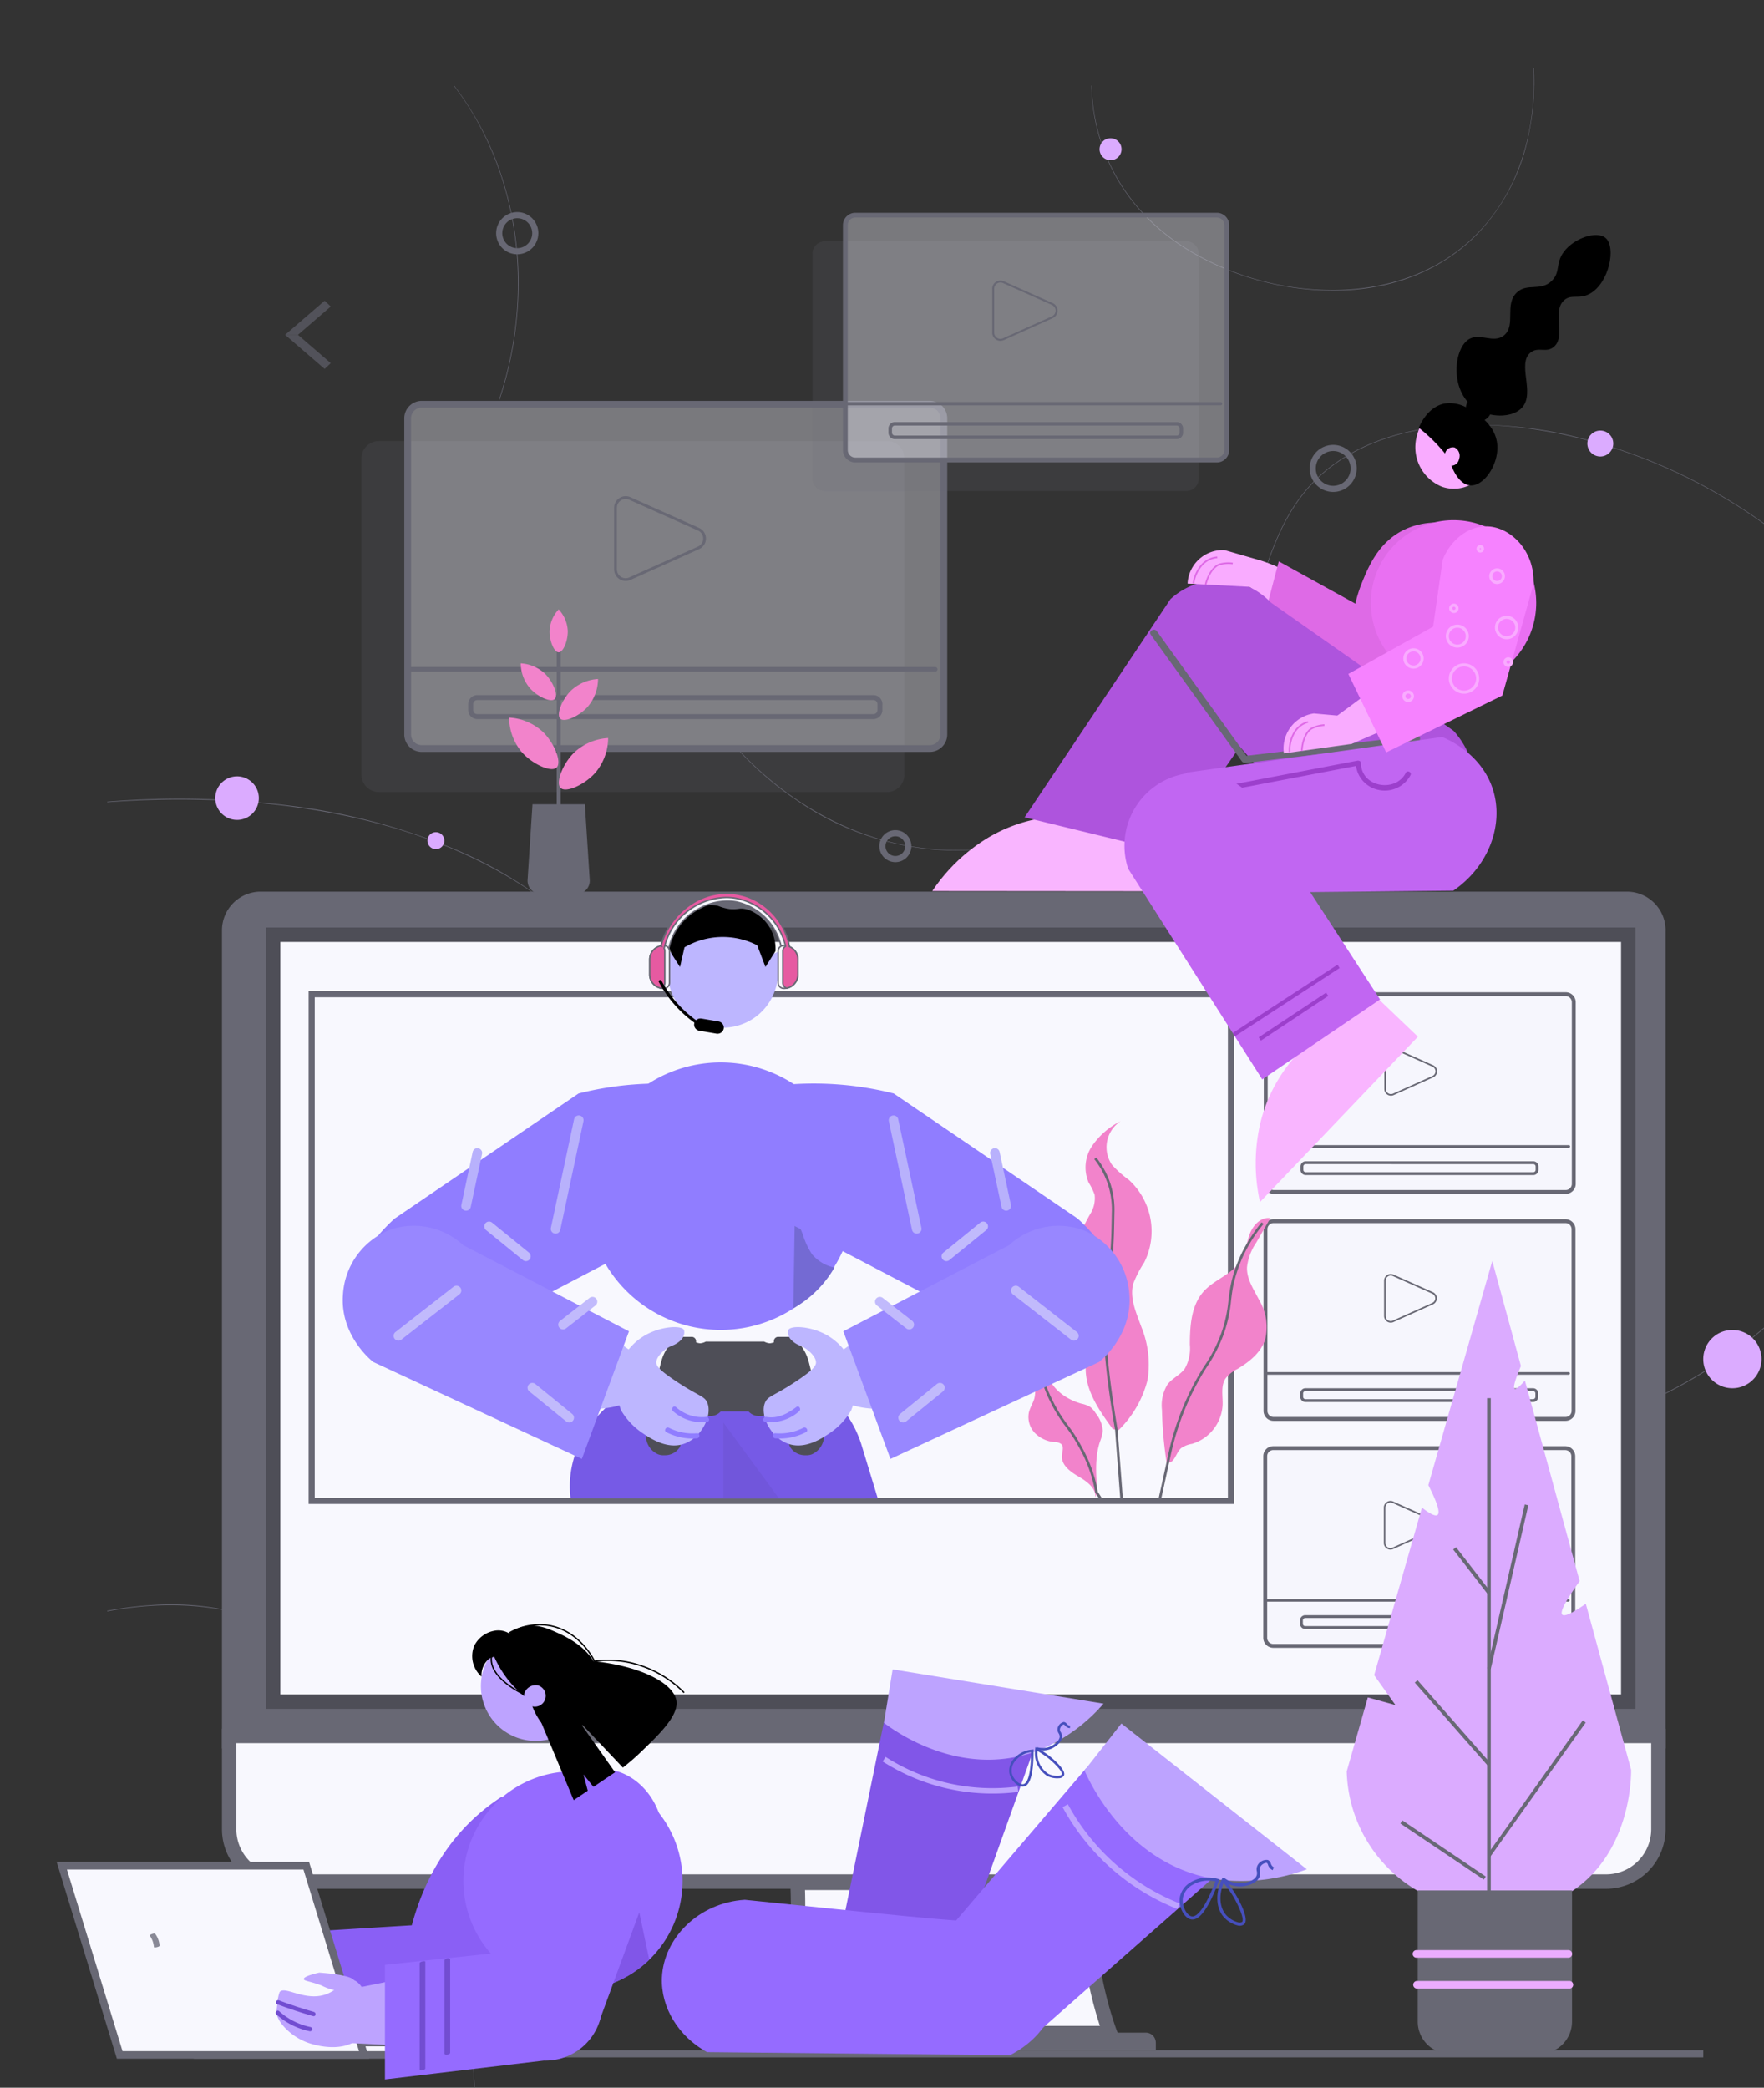 <svg xmlns="http://www.w3.org/2000/svg" xmlns:xlink="http://www.w3.org/1999/xlink" width="295" height="349" viewBox="0 0 295 349">
  <rect x="0" y="0" width="295" height="349" fill="#333333" stroke="none"/>
  <defs>
    <clipPath id="clip-path">
      <rect id="Rectángulo_421146" data-name="Rectángulo 421146" width="295" height="349" transform="translate(1125 878)" fill="#fff" stroke="#707070" stroke-width="1"/>
    </clipPath>
    <clipPath id="clip-path-2">
      <rect id="Rectángulo_421858" data-name="Rectángulo 421858" width="571" height="861" transform="translate(-0.237 -0.003)" fill="none"/>
    </clipPath>
    <clipPath id="clip-path-4">
      <rect id="Rectángulo_421860" data-name="Rectángulo 421860" width="7.625" height="5.702" fill="none"/>
    </clipPath>
    <clipPath id="clip-path-7">
      <rect id="Rectángulo_421864" data-name="Rectángulo 421864" width="90.801" height="58.679" fill="none"/>
    </clipPath>
    <clipPath id="clip-path-8">
      <rect id="Rectángulo_421865" data-name="Rectángulo 421865" width="89.669" height="57.548" fill="none"/>
    </clipPath>
    <clipPath id="clip-path-9">
      <rect id="Rectángulo_421866" data-name="Rectángulo 421866" width="64.594" height="41.744" fill="none"/>
    </clipPath>
    <clipPath id="clip-path-10">
      <rect id="Rectángulo_421867" data-name="Rectángulo 421867" width="63.789" height="40.938" fill="none"/>
    </clipPath>
    <clipPath id="clip-path-11">
      <rect id="Rectángulo_421870" data-name="Rectángulo 421870" width="51.517" height="33.063" fill="none"/>
    </clipPath>
    <clipPath id="clip-path-12">
      <rect id="Rectángulo_421871" data-name="Rectángulo 421871" width="51.518" height="33.06" fill="none"/>
    </clipPath>
    <clipPath id="clip-path-13">
      <rect id="Rectángulo_421872" data-name="Rectángulo 421872" width="51.515" height="33.06" fill="none"/>
    </clipPath>
  </defs>
  <g id="Enmascarar_grupo_1159127" data-name="Enmascarar grupo 1159127" transform="translate(-1125 -878)" clip-path="url(#clip-path)">
    <g id="Grupo_1223858" data-name="Grupo 1223858" transform="translate(3948.68 -3561.83)">
      <g id="Grupo_1223834" data-name="Grupo 1223834" transform="translate(-2951.442 4323.833)">
        <g id="Grupo_1223833" data-name="Grupo 1223833" transform="translate(0 0)" clip-path="url(#clip-path-2)">
          <g id="Grupo_1223829" data-name="Grupo 1223829" transform="translate(175.447 166.269)" opacity="0.6">
            <g id="Grupo_1223828" data-name="Grupo 1223828">
              <g id="Grupo_1223827" data-name="Grupo 1223827" clip-path="url(#clip-path-4)">
                <path id="Trazado_1057982" data-name="Trazado 1057982" d="M520.329,487.42l-5.488,4.731H512.7l6.61-5.7Z" transform="translate(-512.704 -486.45)" fill="#686874"/>
              </g>
            </g>
          </g>
          <g id="Grupo_1223832" data-name="Grupo 1223832" transform="translate(175.447 171.971)" opacity="0.6">
            <g id="Grupo_1223831" data-name="Grupo 1223831">
              <g id="Grupo_1223830" data-name="Grupo 1223830" clip-path="url(#clip-path-4)">
                <path id="Trazado_1057983" data-name="Trazado 1057983" d="M520.329,507.87l-5.488-4.731H512.7l6.61,5.7Z" transform="translate(-512.704 -503.139)" fill="#686874"/>
              </g>
            </g>
          </g>
          <path id="Trazado_1057984" data-name="Trazado 1057984" d="M681.292,996.919a143.353,143.353,0,0,1,24.071,11.951v-.079a143.329,143.329,0,0,0-24.071-11.872m-76.731,1.035a78.579,78.579,0,0,0-15.674,10.557,63.549,63.549,0,0,0-17.826,25c-4.889,12.606-5.548,26.876-1.9,41.266a85.326,85.326,0,0,0,5.736,15.763h.048c-9.087-18.913-10.69-39.243-3.8-57,4.011-10.338,13.071-24.895,33.46-35.506a80.027,80.027,0,0,1,35.943-8.749,79.788,79.788,0,0,0-35.984,8.674m67.664-144.173H672.2c-16.716,0-27.173,4.694-39.281,10.133C619.272,870.051,603.8,877,575.2,879.063c-24.8,1.783-52.912,3.809-71.709-15.022-19.364-19.4-17.434-49.441-15.7-61.456l0-.007,0,0a94.331,94.331,0,0,0-5.88-23.556,67.805,67.805,0,0,0-9.231-16.5,47.407,47.407,0,0,0-15.657-13.272,45.526,45.526,0,0,0-24.191-4.831,59.409,59.409,0,0,0-7.226.926v.109c9.863-1.872,20.884-1.561,31.376,3.871,25.11,13,30,46.633,30.723,53.257a98.624,98.624,0,0,0-.342,25.834,71.117,71.117,0,0,0,4.691,18.373,52.826,52.826,0,0,0,11.38,17.317c8.281,8.295,19.118,13.249,33.128,15.151,12.9,1.746,27.177.717,38.649-.109,28.612-2.06,44.095-9.016,57.756-15.151,12.1-5.435,22.544-10.129,39.243-10.129h.021a114.631,114.631,0,0,1,33.138,5.381v-.137a114.653,114.653,0,0,0-33.138-5.326m-66.957-134.6c-13.751-1.694-42.373-5.213-64.2-26.637-11.332-11.12-15.1-21.468-18.752-31.478-3.392-9.3-6.6-18.093-15.411-27.283a70.727,70.727,0,0,0-24.229-16.187,104.73,104.73,0,0,0-26.35-6.816,147.275,147.275,0,0,0-30.726-.687v.092c19.589-1.483,57.862-.714,81.244,23.658,8.8,9.173,12.005,17.956,15.394,27.252,3.649,10.017,7.424,20.375,18.769,31.509,21.851,21.444,50.49,24.966,64.254,26.658,7.43.916,27.17,3.341,48.884-.13a107.833,107.833,0,0,0,32.974-10.543,83.371,83.371,0,0,0,18.243-12.825v-.137c-17.573,16.32-47.965,29.961-100.1,23.552M672.73,549.493a69.448,69.448,0,0,0-23.361-2.207c-7.571.7-13.911,2.9-18.848,6.549-7.7,5.685-10.181,13.757-12.8,22.305-3.082,10.037-6.573,21.417-19.313,30.99-10.789,8.11-22.271,11.783-34.133,10.925-17.536-1.274-29.237-12.36-33.453-17.068l-.062.055a55.111,55.111,0,0,0,10.84,9.279,47.517,47.517,0,0,0,22.667,7.817,47.026,47.026,0,0,0,22.2-3.881A57.786,57.786,0,0,0,598.46,607.2a46.3,46.3,0,0,0,13.276-15.278,83.838,83.838,0,0,0,6.064-15.753c2.62-8.534,5.094-16.6,12.77-22.264,9.7-7.164,25.062-8.739,42.141-4.328a89.9,89.9,0,0,1,32.653,16.108v-.106a89.949,89.949,0,0,0-32.633-16.084" transform="translate(-279.911 -360.081)" fill="#686874"/>
          <path id="Trazado_1057985" data-name="Trazado 1057985" d="M606.083,414.673a62.038,62.038,0,0,1-3.191,19.09l-.082-.027c6.272-18.9,3-38.823-7.56-52.526h.079a50.975,50.975,0,0,1,8.056,15.517,57.392,57.392,0,0,1,2.7,17.946" transform="translate(-391.603 -250.894)" fill="#686874"/>
          <path id="Trazado_1057986" data-name="Trazado 1057986" d="M981.392,375.509a41.681,41.681,0,0,1-.909,8.233,33.009,33.009,0,0,1-8.848,16.839c-5.637,5.63-13.307,8.8-22.175,9.159-.567.021-1.134.034-1.7.034a47.431,47.431,0,0,1-19.692-4.352c-3.088-1.452-12.483-5.88-17.58-16.562a32.37,32.37,0,0,1-3.143-13.351h.068a32.486,32.486,0,0,0,3.15,13.313c5.087,10.659,14.461,15.073,17.543,16.525a46.705,46.705,0,0,0,19.477,4.328c8.667,0,17.434-2.6,24-9.156,8.2-8.189,9.672-18.793,9.733-25.011.014-1.148-.024-2.145-.075-2.952l.085-.007c.055.84.089,1.835.075,2.959" transform="translate(-597.073 -245.193)" fill="#686874"/>
          <path id="Trazado_1057987" data-name="Trazado 1057987" d="M479.281,1856.795c.137,13.525-5.06,27.105-14.632,38.239a68.812,68.812,0,0,1-16.9,14.168,71.926,71.926,0,0,1-8.7,4.424.7.7,0,0,1-.1-.051c24.184-10.253,40.5-32.5,40.255-56.776-.184-17.97-10.676-41.819-33.282-51.716a52.776,52.776,0,0,0-20.314-4.376v-.085A52.853,52.853,0,0,1,445.948,1805a54.448,54.448,0,0,1,24.546,21.84,59.69,59.69,0,0,1,8.787,29.951" transform="translate(-279.911 -1185.387)" fill="#686874"/>
        </g>
      </g>
      <rect id="Rectángulo_421863" data-name="Rectángulo 421863" width="254.098" height="1.196" transform="translate(-2792.937 4782.558)" fill="#686874"/>
      <g id="Grupo_1223857" data-name="Grupo 1223857" transform="translate(-2951.442 4323.833)">
        <g id="Grupo_1223856" data-name="Grupo 1223856" transform="translate(0 0)" clip-path="url(#clip-path-2)">
          <g id="Grupo_1223837" data-name="Grupo 1223837" transform="translate(188.209 189.726)" opacity="0.17">
            <g id="Grupo_1223836" data-name="Grupo 1223836">
              <g id="Grupo_1223835" data-name="Grupo 1223835" clip-path="url(#clip-path-7)">
                <path id="Trazado_1057988" data-name="Trazado 1057988" d="M637.953,555.11H552.97a2.913,2.913,0,0,0-2.909,2.909V610.88a2.913,2.913,0,0,0,2.909,2.909h84.983a2.913,2.913,0,0,0,2.909-2.909V558.019a2.913,2.913,0,0,0-2.909-2.909" transform="translate(-550.061 -555.11)" fill="#686874"/>
              </g>
            </g>
          </g>
          <g id="Grupo_1223840" data-name="Grupo 1223840" transform="translate(195.936 183.576)" opacity="0.37">
            <g id="Grupo_1223839" data-name="Grupo 1223839">
              <g id="Grupo_1223838" data-name="Grupo 1223838" clip-path="url(#clip-path-8)">
                <path id="Trazado_1057989" data-name="Trazado 1057989" d="M660.006,594.661H575.023a2.346,2.346,0,0,1-2.343-2.343V539.457a2.346,2.346,0,0,1,2.343-2.343h84.983a2.346,2.346,0,0,1,2.343,2.343v52.861a2.346,2.346,0,0,1-2.343,2.343" transform="translate(-572.68 -537.113)" fill="#f2f2fb"/>
              </g>
            </g>
          </g>
          <path id="Trazado_1057990" data-name="Trazado 1057990" d="M658.916,594.137H573.933a2.913,2.913,0,0,1-2.909-2.909V538.367a2.912,2.912,0,0,1,2.909-2.909h84.983a2.912,2.912,0,0,1,2.909,2.909v52.861a2.913,2.913,0,0,1-2.909,2.909m-84.983-57.547a1.78,1.78,0,0,0-1.778,1.777v52.861a1.78,1.78,0,0,0,1.778,1.778h84.983a1.779,1.779,0,0,0,1.777-1.778V538.367a1.779,1.779,0,0,0-1.777-1.777Z" transform="translate(-375.653 -352.446)" fill="#686874"/>
          <path id="Trazado_1057991" data-name="Trazado 1057991" d="M675.681,596.264a1.943,1.943,0,0,1-1.939-1.942V584.037a1.937,1.937,0,0,1,2.732-1.771l11.479,5.134a1.94,1.94,0,0,1,0,3.541l-11.479,5.151a1.924,1.924,0,0,1-.795.172m0-13.7a1.477,1.477,0,0,0-1.474,1.477v10.285a1.472,1.472,0,0,0,2.079,1.346l11.479-5.151a1.475,1.475,0,0,0,0-2.692l-11.479-5.134a1.47,1.47,0,0,0-.6-.131" transform="translate(-443.279 -383.15)" fill="#686874"/>
          <path id="Trazado_1057992" data-name="Trazado 1057992" d="M670.084,683.431H603.839a1.513,1.513,0,0,1-1.511-1.511v-.989a1.513,1.513,0,0,1,1.511-1.511h66.245a1.513,1.513,0,0,1,1.511,1.511v.989a1.513,1.513,0,0,1-1.511,1.511m-66.245-3.183a.684.684,0,0,0-.683.683v.989a.684.684,0,0,0,.683.683h66.245a.684.684,0,0,0,.683-.683v-.989a.684.684,0,0,0-.683-.683Z" transform="translate(-396.263 -447.226)" fill="#686874"/>
          <path id="Trazado_1057993" data-name="Trazado 1057993" d="M573.414,666.437h87.717a.388.388,0,0,0,0-.776h-6.914a.388.388,0,0,0,0,.776h6.914v-.776H573.414a.388.388,0,0,0,0,.776" transform="translate(-376.98 -438.167)" fill="#686874"/>
          <g id="Grupo_1223843" data-name="Grupo 1223843" transform="translate(263.635 156.338)" opacity="0.17">
            <g id="Grupo_1223842" data-name="Grupo 1223842">
              <g id="Grupo_1223841" data-name="Grupo 1223841" clip-path="url(#clip-path-9)">
                <path id="Trazado_1057994" data-name="Trazado 1057994" d="M833.367,457.379H772.912a2.072,2.072,0,0,0-2.07,2.07v37.6a2.072,2.072,0,0,0,2.07,2.07h60.455a2.072,2.072,0,0,0,2.07-2.07v-37.6a2.072,2.072,0,0,0-2.07-2.07" transform="translate(-770.842 -457.379)" fill="#686874"/>
              </g>
            </g>
          </g>
          <g id="Grupo_1223846" data-name="Grupo 1223846" transform="translate(269.132 151.965)" opacity="0.37">
            <g id="Grupo_1223845" data-name="Grupo 1223845">
              <g id="Grupo_1223844" data-name="Grupo 1223844" clip-path="url(#clip-path-10)">
                <path id="Trazado_1057995" data-name="Trazado 1057995" d="M849.056,485.516H788.6a1.669,1.669,0,0,1-1.667-1.667v-37.6a1.669,1.669,0,0,1,1.667-1.667h60.456a1.669,1.669,0,0,1,1.667,1.667v37.6a1.669,1.669,0,0,1-1.667,1.667" transform="translate(-786.933 -444.578)" fill="#f2f2fb"/>
              </g>
            </g>
          </g>
          <path id="Trazado_1057996" data-name="Trazado 1057996" d="M848.28,485.143H787.825a2.072,2.072,0,0,1-2.07-2.07v-37.6a2.072,2.072,0,0,1,2.07-2.069H848.28a2.072,2.072,0,0,1,2.07,2.069v37.6a2.072,2.072,0,0,1-2.07,2.07M787.825,444.2a1.266,1.266,0,0,0-1.264,1.264v37.6a1.266,1.266,0,0,0,1.264,1.264H848.28a1.266,1.266,0,0,0,1.264-1.264v-37.6a1.266,1.266,0,0,0-1.264-1.264Z" transform="translate(-517.025 -291.838)" fill="#686874"/>
          <path id="Trazado_1057997" data-name="Trazado 1057997" d="M860.206,486.657a1.382,1.382,0,0,1-1.38-1.382v-7.317a1.378,1.378,0,0,1,1.944-1.26l8.166,3.652a1.38,1.38,0,0,1,0,2.519l-8.166,3.664a1.372,1.372,0,0,1-.565.123m0-9.749a1.051,1.051,0,0,0-1.049,1.051v7.317a1.047,1.047,0,0,0,1.479.957l8.166-3.664a1.049,1.049,0,0,0,0-1.915L860.635,477a1.045,1.045,0,0,0-.429-.093" transform="translate(-565.133 -313.681)" fill="#686874"/>
          <path id="Trazado_1057998" data-name="Trazado 1057998" d="M856.225,548.665H809.1a1.076,1.076,0,0,1-1.075-1.075v-.7a1.076,1.076,0,0,1,1.075-1.075h47.126a1.076,1.076,0,0,1,1.075,1.075v.7a1.076,1.076,0,0,1-1.075,1.075M809.1,546.4a.486.486,0,0,0-.486.486v.7a.486.486,0,0,0,.486.486h47.126a.487.487,0,0,0,.486-.486v-.7a.487.487,0,0,0-.486-.486Z" transform="translate(-531.686 -359.263)" fill="#686874"/>
          <path id="Trazado_1057999" data-name="Trazado 1057999" d="M787.455,536.576h62.4a.276.276,0,0,0,0-.552h-4.918a.276.276,0,0,0,0,.552h4.918v-.552h-62.4a.276.276,0,0,0,0,.552" transform="translate(-517.969 -352.819)" fill="#686874"/>
          <path id="Trazado_1058000" data-name="Trazado 1058000" d="M723.2,782.071V918.822H481.779V782.071a6.476,6.476,0,0,1,6.477-6.476H716.728a6.476,6.476,0,0,1,6.476,6.476" transform="translate(-316.897 -510.544)" fill="#686874"/>
          <rect id="Rectángulo_421868" data-name="Rectángulo 421868" width="226.637" height="128.47" transform="translate(173.311 271.991)" fill="#fff"/>
          <path id="Trazado_1058001" data-name="Trazado 1058001" d="M724.131,1188.726v15.644a8.758,8.758,0,0,1-8.758,8.7H493.464a8.757,8.757,0,0,1-8.758-8.755v-15.591Z" transform="translate(-318.824 -782.536)" fill="#f8f8fe"/>
          <path id="Trazado_1058002" data-name="Trazado 1058002" d="M713.257,1211.954H491.726a9.965,9.965,0,0,1-9.947-9.961v-16.8H723.2v16.851a9.959,9.959,0,0,1-9.947,9.907m-229.07-24.345v14.385a7.553,7.553,0,0,0,7.539,7.548H713.257a7.548,7.548,0,0,0,7.539-7.5v-14.432Z" transform="translate(-316.897 -780.212)" fill="#686874"/>
          <path id="Trazado_1058003" data-name="Trazado 1058003" d="M810.4,1285.732H755.353c.007-.022.013-.044.019-.07a80.874,80.874,0,0,0,2.769-25.047h48.776a62.752,62.752,0,0,0,.347,11.985,61.95,61.95,0,0,0,3.113,13.062c.01.025.016.048.025.07" transform="translate(-497.009 -829.866)" fill="#f8f8fe"/>
          <path id="Trazado_1058004" data-name="Trazado 1058004" d="M809.182,1284.614H750.7l.442-1.577a79.7,79.7,0,0,0,2.732-24.69l-.058-1.262H805.14l-.086,1.287a61.681,61.681,0,0,0,.34,11.755,60.872,60.872,0,0,0,3.052,12.806l.008.021Zm-55.329-2.412h51.794A63.313,63.313,0,0,1,803,1270.427a64.088,64.088,0,0,1-.426-10.93H756.328a82.107,82.107,0,0,1-2.475,22.7" transform="translate(-493.943 -827.541)" fill="#686874"/>
          <path id="Trazado_1058005" data-name="Trazado 1058005" d="M802.96,1335.6v1.254H732.409V1335.6a1.547,1.547,0,0,1,.013-.21,1.672,1.672,0,0,1,1.661-1.464h67.2a1.669,1.669,0,0,1,1.658,1.464,1.145,1.145,0,0,1,.016.21" transform="translate(-481.904 -878.134)" fill="#686874"/>
          <rect id="Rectángulo_421869" data-name="Rectángulo 421869" width="226.627" height="128.207" transform="translate(173.436 272.254)" fill="#f8f8fe"/>
          <path id="Trazado_1058006" data-name="Trazado 1058006" d="M732.327,923.768H503.287V793.149h229.04ZM505.7,921.356H729.915V795.561H505.7Z" transform="translate(-331.057 -522.101)" fill="#4e4e57"/>
          <g id="Grupo_1223849" data-name="Grupo 1223849" transform="translate(339.434 282.192)" opacity="0.37">
            <g id="Grupo_1223848" data-name="Grupo 1223848">
              <g id="Grupo_1223847" data-name="Grupo 1223847" clip-path="url(#clip-path-11)">
                <path id="Trazado_1058007" data-name="Trazado 1058007" d="M1042.884,858.832H994.06a1.348,1.348,0,0,1-1.346-1.346V827.117a1.348,1.348,0,0,1,1.346-1.346h48.824a1.348,1.348,0,0,1,1.346,1.346v30.369a1.348,1.348,0,0,1-1.346,1.346" transform="translate(-992.714 -825.77)" fill="#f2f2fb"/>
              </g>
            </g>
          </g>
          <path id="Trazado_1058008" data-name="Trazado 1058008" d="M1042.257,858.531H993.433a1.673,1.673,0,0,1-1.671-1.672V826.49a1.673,1.673,0,0,1,1.671-1.671h48.824a1.673,1.673,0,0,1,1.671,1.671v30.369a1.674,1.674,0,0,1-1.671,1.672m-48.824-33.062a1.022,1.022,0,0,0-1.021,1.021v30.369a1.022,1.022,0,0,0,1.021,1.021h48.824a1.022,1.022,0,0,0,1.021-1.021V826.49a1.022,1.022,0,0,0-1.021-1.021Z" transform="translate(-652.653 -542.952)" fill="#686874"/>
          <path id="Trazado_1058009" data-name="Trazado 1058009" d="M1051.888,859.753a1.116,1.116,0,0,1-1.114-1.116v-5.909a1.112,1.112,0,0,1,1.57-1.017l6.594,2.949a1.115,1.115,0,0,1,0,2.034l-6.6,2.96a1.106,1.106,0,0,1-.456.1m0-7.873a.849.849,0,0,0-.847.849v5.909a.849.849,0,0,0,.847.849.838.838,0,0,0,.347-.076l6.595-2.959a.847.847,0,0,0,0-1.547l-6.594-2.949a.845.845,0,0,0-.347-.075" transform="translate(-691.505 -560.592)" fill="#686874"/>
          <path id="Trazado_1058010" data-name="Trazado 1058010" d="M1048.674,909.832h-38.059a.869.869,0,0,1-.868-.868V908.4a.869.869,0,0,1,.868-.868h38.059a.869.869,0,0,1,.868.868v.568a.869.869,0,0,1-.868.868M1010.615,908a.393.393,0,0,0-.393.393v.568a.393.393,0,0,0,.393.393h38.059a.393.393,0,0,0,.392-.393V908.4a.393.393,0,0,0-.392-.393Z" transform="translate(-664.494 -597.404)" fill="#686874"/>
          <path id="Trazado_1058011" data-name="Trazado 1058011" d="M993.135,900.069h50.395a.223.223,0,0,0,0-.446h-3.972a.223.223,0,0,0,0,.446h3.972v-.446H993.135a.223.223,0,0,0,0,.446" transform="translate(-653.415 -592.2)" fill="#686874"/>
          <g id="Grupo_1223852" data-name="Grupo 1223852" transform="translate(339.392 320.134)" opacity="0.37">
            <g id="Grupo_1223851" data-name="Grupo 1223851">
              <g id="Grupo_1223850" data-name="Grupo 1223850" clip-path="url(#clip-path-12)">
                <path id="Trazado_1058012" data-name="Trazado 1058012" d="M1042.763,969.89H993.939a1.348,1.348,0,0,1-1.346-1.346V938.174a1.348,1.348,0,0,1,1.346-1.346h48.824a1.348,1.348,0,0,1,1.346,1.346v30.369a1.348,1.348,0,0,1-1.346,1.346" transform="translate(-992.593 -936.829)" fill="#f2f2fb"/>
              </g>
            </g>
          </g>
          <path id="Trazado_1058013" data-name="Trazado 1058013" d="M1042.136,969.588H993.312a1.673,1.673,0,0,1-1.671-1.672V937.547a1.673,1.673,0,0,1,1.671-1.671h48.824a1.673,1.673,0,0,1,1.671,1.671v30.369a1.673,1.673,0,0,1-1.671,1.672m-48.824-33.062a1.022,1.022,0,0,0-1.021,1.021v30.369a1.022,1.022,0,0,0,1.021,1.022h48.824a1.022,1.022,0,0,0,1.021-1.022V937.547a1.022,1.022,0,0,0-1.021-1.021Z" transform="translate(-652.574 -616.068)" fill="#686874"/>
          <path id="Trazado_1058014" data-name="Trazado 1058014" d="M1051.767,970.81a1.116,1.116,0,0,1-1.114-1.116v-5.909a1.112,1.112,0,0,1,1.57-1.017l6.594,2.949a1.115,1.115,0,0,1,0,2.035l-6.595,2.959a1.109,1.109,0,0,1-.457.1m0-7.873a.849.849,0,0,0-.847.849v5.909a.849.849,0,0,0,.847.849.838.838,0,0,0,.347-.075l6.595-2.959a.848.848,0,0,0,0-1.547l-6.595-2.949a.843.843,0,0,0-.347-.075" transform="translate(-691.425 -633.708)" fill="#686874"/>
          <path id="Trazado_1058015" data-name="Trazado 1058015" d="M1048.552,1020.89h-38.059a.869.869,0,0,1-.868-.868v-.568a.869.869,0,0,1,.868-.868h38.059a.869.869,0,0,1,.868.868v.568a.869.869,0,0,1-.868.868m-38.059-1.829a.393.393,0,0,0-.393.393v.568a.393.393,0,0,0,.393.392h38.059a.393.393,0,0,0,.392-.392v-.568a.393.393,0,0,0-.392-.393Z" transform="translate(-664.414 -670.521)" fill="#686874"/>
          <path id="Trazado_1058016" data-name="Trazado 1058016" d="M993.013,1011.125h50.395a.223.223,0,0,0,0-.446h-3.972a.223.223,0,0,0,0,.446h3.972v-.446H993.013a.223.223,0,0,0,0,.446" transform="translate(-653.335 -665.316)" fill="#686874"/>
          <g id="Grupo_1223855" data-name="Grupo 1223855" transform="translate(339.351 358.076)" opacity="0.37">
            <g id="Grupo_1223854" data-name="Grupo 1223854">
              <g id="Grupo_1223853" data-name="Grupo 1223853" clip-path="url(#clip-path-13)">
                <path id="Trazado_1058017" data-name="Trazado 1058017" d="M1042.641,1080.947H993.817a1.348,1.348,0,0,1-1.346-1.346v-30.369a1.348,1.348,0,0,1,1.346-1.346h48.824a1.348,1.348,0,0,1,1.347,1.346V1079.6a1.348,1.348,0,0,1-1.347,1.346" transform="translate(-992.471 -1047.887)" fill="#f2f2fb"/>
              </g>
            </g>
          </g>
          <path id="Trazado_1058018" data-name="Trazado 1058018" d="M1042.014,1080.646H993.19a1.673,1.673,0,0,1-1.671-1.671v-30.369a1.673,1.673,0,0,1,1.671-1.671h48.824a1.673,1.673,0,0,1,1.671,1.671v30.369a1.673,1.673,0,0,1-1.671,1.671m-48.824-33.062a1.022,1.022,0,0,0-1.021,1.021v30.369A1.022,1.022,0,0,0,993.19,1080h48.824a1.022,1.022,0,0,0,1.021-1.021v-30.369a1.022,1.022,0,0,0-1.021-1.021Z" transform="translate(-652.493 -689.185)" fill="#686874"/>
          <path id="Trazado_1058019" data-name="Trazado 1058019" d="M1051.645,1081.868a1.116,1.116,0,0,1-1.114-1.116v-5.909a1.112,1.112,0,0,1,1.57-1.018l6.595,2.949a1.115,1.115,0,0,1,0,2.035l-6.6,2.96a1.109,1.109,0,0,1-.456.1m0-7.873a.849.849,0,0,0-.847.849v5.909a.846.846,0,0,0,1.194.774l6.595-2.96a.847.847,0,0,0,0-1.547l-6.594-2.95a.849.849,0,0,0-.346-.075" transform="translate(-691.345 -706.825)" fill="#686874"/>
          <path id="Trazado_1058020" data-name="Trazado 1058020" d="M1048.431,1131.947h-38.059a.869.869,0,0,1-.868-.868v-.568a.869.869,0,0,1,.868-.868h38.059a.869.869,0,0,1,.869.868v.568a.869.869,0,0,1-.869.868m-38.059-1.829a.393.393,0,0,0-.393.393v.568a.393.393,0,0,0,.393.392h38.059a.393.393,0,0,0,.393-.392v-.568a.393.393,0,0,0-.393-.393Z" transform="translate(-664.334 -743.638)" fill="#686874"/>
          <path id="Trazado_1058021" data-name="Trazado 1058021" d="M992.892,1122.183h50.395a.223.223,0,0,0,0-.446h-3.972a.223.223,0,0,0,0,.446h3.972v-.446H992.892a.223.223,0,0,0,0,.446" transform="translate(-653.255 -738.433)" fill="#686874"/>
          <path id="Trazado_1058022" data-name="Trazado 1058022" d="M678.956,910H524.192V824.269H678.956Zm-153.739-1.025H677.931V825.294H525.217Z" transform="translate(-344.821 -542.59)" fill="#686874"/>
          <path id="Trazado_1058023" data-name="Trazado 1058023" d="M956.124,943.6a9.091,9.091,0,0,1,1.554-4.187l2.344-4.077c-1.525-.266-2.855,1.138-3.41,2.583s-.673,3.06-1.455,4.395c-1.378,2.354-4.39,3.2-6.229,5.21-2.122,2.322-2.344,5.761-2.356,8.906a6.87,6.87,0,0,1-.838,4.038c-.767,1.071-2.106,1.611-2.9,2.661a6.7,6.7,0,0,0-.923,4.248,64.644,64.644,0,0,0,.766,8.719l.211.125c1.147.012,1.356-1.673,2.21-2.438a4.394,4.394,0,0,1,1.842-.728,7.189,7.189,0,0,0,5.112-6.488c.053-1.507-.347-3.161.476-4.424a5.752,5.752,0,0,1,2.007-1.609c1.961-1.172,3.892-2.7,4.611-4.869a8.752,8.752,0,0,0-.938-6.569c-.895-1.768-2.122-3.513-2.08-5.494" transform="translate(-619.827 -615.693)" fill="#f283cb"/>
          <path id="Trazado_1058024" data-name="Trazado 1058024" d="M876.234,999.85a5.159,5.159,0,0,0-1.189-2.917,3.814,3.814,0,0,0-.911-1.043,4.485,4.485,0,0,0-1.425-.535c-2.692-.732-5.294-2.656-5.826-5.394-.323-1.664.089-3.6-.993-4.9-1.156-1.392-3.324-1.236-4.943-2.046a4.407,4.407,0,0,1-2.3-2.95c-.075-.343-.292-.809-.617-.675a.521.521,0,0,0-.216.21,5.4,5.4,0,0,0-.213,4.625,5.559,5.559,0,0,0,1.129,2.124c.9.961,2.246,1.331,3.375,2.006a5.575,5.575,0,0,1,2.685,6.161c-.255.8-.731,1.514-.912,2.329a3.859,3.859,0,0,0,1.008,3.4,5.127,5.127,0,0,0,3.275,1.514,1.769,1.769,0,0,1,1.142.34c.476.48.144,1.274.1,1.948-.112,1.564,1.423,2.687,2.779,3.475s2.9,1.884,2.825,3.45l.322-.9c-.225-2.807-.441-5.7.436-8.377a6.735,6.735,0,0,0,.474-1.841" transform="translate(-564.057 -644.698)" fill="#f283cb"/>
          <path id="Trazado_1058025" data-name="Trazado 1058025" d="M957.667,937.661a23.967,23.967,0,0,0-5.044,10.193c-.193.94-.3,1.81-.4,2.652a23.213,23.213,0,0,1-1.263,5.673,25.523,25.523,0,0,1-2.867,5.519c-.089.136-.174.264-.253.386A45.292,45.292,0,0,0,942,976.946l-.138.625-1.4,6.394h-.443l1.427-6.492.136-.62a45.664,45.664,0,0,1,5.891-15c.079-.125.163-.253.253-.391a24.693,24.693,0,0,0,2.823-5.429,22.673,22.673,0,0,0,1.239-5.579c.106-.848.215-1.728.41-2.685a21.232,21.232,0,0,1,.837-2.948,23.961,23.961,0,0,1,1.856-3.921,29.341,29.341,0,0,1,2.438-3.511Z" transform="translate(-618.587 -617.063)" fill="#686874"/>
          <path id="Trazado_1058026" data-name="Trazado 1058026" d="M877.221,1016.864q.509.751.962,1.527h-.506c-.217-.37-.448-.734-.687-1.09-.052-.079-.1-.155-.155-.231l-.027-.04-.008-.049a22.946,22.946,0,0,0-2.649-7.44,25.738,25.738,0,0,0-2.271-3.543,25.135,25.135,0,0,1-2.71-4.427,22.838,22.838,0,0,1-1.32-3.329,12.886,12.886,0,0,0-.513-1.415s-.25-.53-.59-1.1c-.737-1.225-3.117-3.456-6.785-5.676l.225-.372c3.986,2.413,6.225,4.647,6.932,5.826.353.59.6,1.12.612,1.142a13.146,13.146,0,0,1,.535,1.465,21.8,21.8,0,0,0,1.3,3.274,24.465,24.465,0,0,0,2.669,4.356,26.075,26.075,0,0,1,2.3,3.6,23.7,23.7,0,0,1,2.56,6.821c.046.231.09.465.128.7" transform="translate(-565.88 -651.489)" fill="#686874"/>
          <path id="Trazado_1058027" data-name="Trazado 1058027" d="M907.314,915.016a18.4,18.4,0,0,1,1.793-3.456,11.616,11.616,0,0,0-2.552-13.831,17.943,17.943,0,0,1-2.827-2.523,5.2,5.2,0,0,1,1.447-7.286,12.6,12.6,0,0,0-4.782,4.156,6.424,6.424,0,0,0-.562,6.107,10.017,10.017,0,0,1,1,2.029,4.961,4.961,0,0,1-.755,3.25,32.776,32.776,0,0,0-3.212,7.786c-.576,2.757-.229,5.869,1.637,7.978a7.609,7.609,0,0,1,1.56,1.941,3.76,3.76,0,0,1,.23,1.491c-.027,2.169-.894,4.259-.953,6.427-.1,3.824,2.266,7.221,4.532,10.3l.976.165a17.815,17.815,0,0,0,4.835-8.384,16.554,16.554,0,0,0-1-8.755c-.866-2.4-2.073-4.941-1.37-7.4" transform="translate(-590.009 -584.495)" fill="#f283cb"/>
          <path id="Trazado_1058028" data-name="Trazado 1058028" d="M913.59,963.081h-.435l-.888-11.8c-.008-.049-.016-.1-.025-.145-2.035-11.893-2.511-20.5-1.408-25.581.755-3.475.8-5.886.88-10.682a13.85,13.85,0,0,0-.544-4.361,13.67,13.67,0,0,0-2.4-4.574l.34-.269a14.092,14.092,0,0,1,2.473,4.717,14.28,14.28,0,0,1,.562,4.492c-.084,4.828-.125,7.25-.891,10.768-1.1,5.038-.612,13.641,1.437,25.564,0,.005,0,.009,0,.014Z" transform="translate(-598.017 -596.179)" fill="#686874"/>
          <path id="Trazado_1058029" data-name="Trazado 1058029" d="M662.448,872.334a22.359,22.359,0,1,0,29.568-11.219,22.36,22.36,0,0,0-29.568,11.219" transform="translate(-434.545 -565.549)" fill="#907dff"/>
          <path id="Trazado_1058030" data-name="Trazado 1058030" d="M702.471,791.231a9.207,9.207,0,1,0,13.009-.55,9.207,9.207,0,0,0-13.009.55" transform="translate(-460.596 -518.878)" fill="#bdb6ff"/>
          <path id="Trazado_1058031" data-name="Trazado 1058031" d="M701.76,1027.794a16.493,16.493,0,0,1-.126,2.027H652.191a16.482,16.482,0,0,1-.124-2.027c0-.486.023-.968.064-1.446.917-10.425,11.663-18.648,24.781-18.648a30.228,30.228,0,0,1,7.379.9c10.118,2.539,17.468,10.172,17.468,19.192" transform="translate(-429.009 -663.354)" fill="#765ae6"/>
          <path id="Trazado_1058032" data-name="Trazado 1058032" d="M736.2,1031.519H702.24q-.247-.97-.492-1.938a17.885,17.885,0,0,1,4.5-14,15.724,15.724,0,0,1,10.4-5.266c.093-.006.186-.013.278-.017,7.06-.379,14.077,4.529,16.513,12.151q1.381,4.532,2.756,9.068" transform="translate(-461.646 -665.053)" fill="#765ae6"/>
          <path id="Trazado_1058033" data-name="Trazado 1058033" d="M749.129,807.166c-.251,1.321.263,2.528,1.148,2.7s1.807-.766,2.058-2.086-.262-2.528-1.148-2.7-1.807.766-2.058,2.086" transform="translate(-492.87 -529.943)" fill="#bdb6ff"/>
          <path id="Trazado_1058034" data-name="Trazado 1058034" d="M699.124,807.166c.251,1.321-.263,2.528-1.148,2.7s-1.807-.766-2.058-2.086.263-2.528,1.148-2.7,1.807.766,2.058,2.086" transform="translate(-457.837 -529.943)" fill="#bdb6ff"/>
          <path id="Trazado_1058035" data-name="Trazado 1058035" d="M768.344,942.382a6.611,6.611,0,0,1-3.786-2.272,13.194,13.194,0,0,1-1.514-3.281c-.311-.782-.767-1.931-1.325-3.344q-.127,7.856-.252,15.713a18.315,18.315,0,0,0,6.878-6.815" transform="translate(-501.034 -614.493)" fill="#746ad3"/>
          <path id="Trazado_1058036" data-name="Trazado 1058036" d="M716.513,792.457l1.672-2.651a6.942,6.942,0,0,0-1.96-5.245c-.26-.254-2.055-2-4.035-1.844a7.026,7.026,0,0,1-1.672.057,7.684,7.684,0,0,1-1.9-.518,5.575,5.575,0,0,0-3.574.346c-2.09.733-4.789,2.817-4.784,5.534a4.662,4.662,0,0,0,.692,2.363l1.268,1.96.749-3.285a12.692,12.692,0,0,1,12.162-.346l1.383,3.632" transform="translate(-460.737 -514.813)"/>
          <path id="Trazado_1058037" data-name="Trazado 1058037" d="M554.3,892.015l30.7-20.87a54.65,54.65,0,0,1,19.8-1.284c1.835.224,3.569.532,5.2.9L602.9,892.6l-31.235,16.339c-12.351,3.69-22.023-.09-23.481-5.108-1.471-5.065,5.469-11.257,6.114-11.82" transform="translate(-360.485 -572.352)" fill="#907dff"/>
          <path id="Trazado_1058038" data-name="Trazado 1058038" d="M736.507,1048.022h-9.3v-12.676l9.3,12.676" transform="translate(-478.477 -681.556)" fill="#7156db"/>
          <path id="Trazado_1058039" data-name="Trazado 1058039" d="M646.638,885.792l-3.878,18.153a.8.8,0,0,0,1.568.335l3.877-18.153a.8.8,0,0,0-1.567-.335" transform="translate(-422.869 -582.693)" fill="#b8b1fc"/>
          <path id="Trazado_1058040" data-name="Trazado 1058040" d="M600.826,901.8l-1.89,8.848a.8.8,0,0,0,1.567.335l1.89-8.847a.8.8,0,0,0-1.567-.335" transform="translate(-394.016 -593.232)" fill="#b8b1fc"/>
          <path id="Trazado_1058041" data-name="Trazado 1058041" d="M719.1,1009.515c-1.1-5.955-2.1-10.305-2.492-11.753a7.761,7.761,0,0,0-1.379-2.9,6.2,6.2,0,0,0-.437-.493h-.008v-.156a.724.724,0,0,0-.677-.764h-2.691a.724.724,0,0,0-.677.764v.156h-.038a2.2,2.2,0,0,1-.653.155,2.339,2.339,0,0,1-.934-.286h0v0h-9.763v0a2.335,2.335,0,0,1-.934.286,2.2,2.2,0,0,1-.653-.155h-.038v-.156a.724.724,0,0,0-.677-.764h-2.691a.724.724,0,0,0-.677.764v.156h-.007a6.118,6.118,0,0,0-.438.493,7.763,7.763,0,0,0-1.379,2.9c-.391,1.448-1.387,5.8-2.492,11.753a3.425,3.425,0,0,0,2.022,3.57,2.546,2.546,0,0,0,1.044.148,2.9,2.9,0,0,0,2.575-1.359l2.339-5.91.482-.052h.313a2.3,2.3,0,0,0,1.689.766c.057,0,.114,0,.17-.007s.112.007.17.007a2.3,2.3,0,0,0,1.689-.766H706.5a2.3,2.3,0,0,0,1.689.766c.057,0,.114,0,.17-.007s.112.007.169.007a2.3,2.3,0,0,0,1.689-.766h.426l.483.052,2.339,5.91a2.9,2.9,0,0,0,2.575,1.359,2.547,2.547,0,0,0,1.044-.148,3.424,3.424,0,0,0,2.022-3.57" transform="translate(-453.559 -653.971)" fill="#4e4e57"/>
          <path id="Trazado_1058042" data-name="Trazado 1058042" d="M610.474,938.449l6.161,5.01a.8.8,0,0,0,1.022-1.234l-6.161-5.01a.8.8,0,0,0-1.023,1.234" transform="translate(-401.434 -616.828)" fill="#c1bafc"/>
          <path id="Trazado_1058043" data-name="Trazado 1058043" d="M650.239,985.806a28.71,28.71,0,0,0,3.723,2.6l-2.989,7.9c-6.537,2.232-12.6-.952-13.752-5.1-1.372-4.94,4.282-10.991,7.4-10.513,1.586.243,1.942,2.084,5.616,5.114" transform="translate(-419.096 -645.555)" fill="#bdb6ff"/>
          <path id="Trazado_1058044" data-name="Trazado 1058044" d="M675.684,1002.635a11.835,11.835,0,0,0,3.506,3.716c1.405.946,4.332,2.918,7.246,1.721,2.777-1.141,4.508-4.734,3.623-6.793-.493-1.149-1.465-1.04-5.435-3.714-2.667-1.8-3.126-2.451-3.079-3.079.073-.994,1.434-2.241,2.626-2.717a3.933,3.933,0,0,0,1.45-.906,1.93,1.93,0,0,0,.543-.906,1.477,1.477,0,0,0,0-.815c-.378-.8-3.8-.665-6.522.906a9.867,9.867,0,0,0-3.631,3.69,10.889,10.889,0,0,0-.327,8.9" transform="translate(-444.023 -650.818)" fill="#bdb6ff"/>
          <path id="Trazado_1058045" data-name="Trazado 1058045" d="M702.342,1028.328a7.253,7.253,0,0,0,5.678,1.759c.541-.094.312-.917-.227-.823a6.521,6.521,0,0,1-5.02-1.673c-.439-.331-.865.411-.431.738" transform="translate(-461.989 -676.395)" fill="#907dff"/>
          <path id="Trazado_1058046" data-name="Trazado 1058046" d="M698.911,1038.573a9.51,9.51,0,0,0,5.11,1.03c.544-.042.549-.9,0-.854a8.655,8.655,0,0,1-4.679-.914c-.489-.248-.922.488-.431.738" transform="translate(-459.708 -683.161)" fill="#907dff"/>
          <path id="Trazado_1058047" data-name="Trazado 1058047" d="M588.764,956.709l-7.88,21.331L546,961.838c-.413-.324-5.644-4.581-5.063-11.379a12.409,12.409,0,0,1,7.88-10.734,12.2,12.2,0,0,1,12.228,2.581l27.717,14.4" transform="translate(-355.816 -618.16)" fill="#9887ff"/>
          <path id="Trazado_1058048" data-name="Trazado 1058048" d="M567.1,977.421l9.717-7.579a.8.8,0,0,0-.986-1.264l-9.716,7.579a.8.8,0,0,0,.986,1.264" transform="translate(-372.219 -637.484)" fill="#c1bafc"/>
          <path id="Trazado_1058049" data-name="Trazado 1058049" d="M647.708,979.155l4.92-3.837a.8.8,0,0,0-.986-1.264l-4.92,3.837a.8.8,0,0,0,.986,1.264" transform="translate(-425.29 -641.089)" fill="#c1bafc"/>
          <path id="Trazado_1058050" data-name="Trazado 1058050" d="M631.664,1017.409l6.161,5.01a.8.8,0,0,0,1.022-1.234l-6.161-5.01a.8.8,0,0,0-1.022,1.234" transform="translate(-415.385 -668.813)" fill="#c1bafc"/>
          <path id="Trazado_1058051" data-name="Trazado 1058051" d="M793.152,892.015l-30.7-20.87a54.65,54.65,0,0,0-19.8-1.284c-1.835.224-3.569.532-5.2.9L744.55,892.6l31.234,16.339c12.351,3.69,22.023-.09,23.481-5.108,1.471-5.065-5.469-11.257-6.114-11.82" transform="translate(-485.227 -572.352)" fill="#907dff"/>
          <path id="Trazado_1058052" data-name="Trazado 1058052" d="M809.752,885.792l3.878,18.153a.8.8,0,0,1-1.567.335l-3.877-18.153a.8.8,0,0,1,1.567-.335" transform="translate(-531.779 -582.693)" fill="#b8b1fc"/>
          <path id="Trazado_1058053" data-name="Trazado 1058053" d="M859.392,901.8l1.89,8.848a.8.8,0,0,1-1.567.335l-1.89-8.847a.8.8,0,0,1,1.567-.335" transform="translate(-564.46 -593.232)" fill="#b8b1fc"/>
          <path id="Trazado_1058054" data-name="Trazado 1058054" d="M841.519,938.449l-6.161,5.01a.8.8,0,0,1-1.023-1.234l6.161-5.01a.8.8,0,0,1,1.022,1.234" transform="translate(-548.817 -616.828)" fill="#c1bafc"/>
          <path id="Trazado_1058055" data-name="Trazado 1058055" d="M784.051,985.806a28.718,28.718,0,0,1-3.723,2.6l2.989,7.9c6.537,2.232,12.6-.952,13.752-5.1,1.372-4.94-4.282-10.991-7.4-10.513-1.586.243-1.942,2.084-5.616,5.114" transform="translate(-513.452 -645.555)" fill="#bdb6ff"/>
          <path id="Trazado_1058056" data-name="Trazado 1058056" d="M761.56,1002.635a11.836,11.836,0,0,1-3.506,3.716c-1.405.946-4.332,2.918-7.246,1.721-2.777-1.141-4.507-4.734-3.623-6.793.493-1.149,1.465-1.04,5.435-3.714,2.667-1.8,3.126-2.451,3.08-3.079-.073-.994-1.434-2.241-2.626-2.717a3.934,3.934,0,0,1-1.45-.906,1.929,1.929,0,0,1-.543-.906,1.476,1.476,0,0,1,0-.815c.378-.8,3.8-.665,6.521.906a9.866,9.866,0,0,1,3.631,3.69,10.889,10.889,0,0,1,.327,8.9" transform="translate(-491.479 -650.818)" fill="#bdb6ff"/>
          <path id="Trazado_1058057" data-name="Trazado 1058057" d="M752.3,1027.591c-1.467,1.107-3.123,2-5.02,1.673-.538-.093-.768.73-.227.824a7.259,7.259,0,0,0,5.678-1.759c.433-.327.008-1.069-.431-.738" transform="translate(-491.342 -676.395)" fill="#907dff"/>
          <path id="Trazado_1058058" data-name="Trazado 1058058" d="M756.563,1037.836a8.666,8.666,0,0,1-4.679.914c-.548-.043-.545.812,0,.854a9.511,9.511,0,0,0,5.111-1.03c.49-.249.058-.986-.431-.738" transform="translate(-494.456 -683.162)" fill="#907dff"/>
          <path id="Trazado_1058059" data-name="Trazado 1058059" d="M785.945,956.709l7.88,21.331,34.882-16.2c.413-.324,5.644-4.581,5.064-11.379a12.409,12.409,0,0,0-7.881-10.734,12.2,12.2,0,0,0-12.228,2.581l-27.716,14.4" transform="translate(-517.15 -618.16)" fill="#9887ff"/>
          <path id="Trazado_1058060" data-name="Trazado 1058060" d="M878.064,977.421l-9.717-7.579a.8.8,0,0,1,.986-1.264l9.716,7.579a.8.8,0,0,1-.986,1.264" transform="translate(-571.201 -637.484)" fill="#c1bafc"/>
          <path id="Trazado_1058061" data-name="Trazado 1058061" d="M806.7,979.155l-4.92-3.837a.8.8,0,0,1,.986-1.264l4.92,3.837a.8.8,0,0,1-.986,1.264" transform="translate(-527.374 -641.089)" fill="#c1bafc"/>
          <path id="Trazado_1058062" data-name="Trazado 1058062" d="M820.329,1017.409l-6.161,5.01a.8.8,0,0,1-1.023-1.234l6.161-5.01a.8.8,0,0,1,1.022,1.234" transform="translate(-534.866 -668.813)" fill="#c1bafc"/>
          <path id="Trazado_1058063" data-name="Trazado 1058063" d="M696.73,785.118a11.362,11.362,0,0,1,5.762-7.379,11.215,11.215,0,0,1,6.132-1.33,10.446,10.446,0,0,1,6.077,2.684,11.411,11.411,0,0,1,3.484,6.306.673.673,0,0,1-.472.809.684.684,0,0,1-.831-.459,9.729,9.729,0,0,0-7.6-7.934,9.547,9.547,0,0,0-5.715.866,11.852,11.852,0,0,0-1.626.938c-.08.055-.158.113-.236.169-.1.07.118-.094-.035.027a10.926,10.926,0,0,0-1.3,1.2,9.965,9.965,0,0,0-2.333,4.455c-.2.824-1.5.475-1.3-.35" transform="translate(-458.4 -511.055)" fill="#f7f7fe"/>
          <path id="Trazado_1058064" data-name="Trazado 1058064" d="M717.317,786.121a.759.759,0,0,0,.2-.025.79.79,0,0,0,.558-.943,11.509,11.509,0,0,0-3.52-6.37,10.64,10.64,0,0,0-6.148-2.715,11.64,11.64,0,0,0-12.022,8.8.734.734,0,0,0,.139.649.9.9,0,0,0,.683.315h0a.705.705,0,0,0,.715-.561,9.853,9.853,0,0,1,2.306-4.4,10.7,10.7,0,0,1,1.286-1.187l.114-.083.151-.107a11.766,11.766,0,0,1,1.609-.929,9.838,9.838,0,0,1,4.2-.984,8.044,8.044,0,0,1,1.44.127,9.651,9.651,0,0,1,7.508,7.84.781.781,0,0,0,.785.576m-9.775-9.857c.281,0,.563.013.839.038a10.4,10.4,0,0,1,6.006,2.653,11.275,11.275,0,0,1,3.447,6.241.557.557,0,0,1-.385.675.569.569,0,0,1-.681-.368,9.891,9.891,0,0,0-7.7-8.028,8.3,8.3,0,0,0-1.484-.131,10.08,10.08,0,0,0-4.306,1.007,11.939,11.939,0,0,0-1.643.948l-.155.11-.046.033a.246.246,0,0,0-.078.058,10.936,10.936,0,0,0-1.313,1.212,10.083,10.083,0,0,0-2.36,4.506.468.468,0,0,1-.481.38.649.649,0,0,1-.494-.226.5.5,0,0,1-.093-.45,11.185,11.185,0,0,1,5.7-7.3,11.4,11.4,0,0,1,5.225-1.353" transform="translate(-458.169 -510.831)" fill="#686874"/>
          <path id="Trazado_1058065" data-name="Trazado 1058065" d="M754.031,802.9v5.317a.936.936,0,0,0,.948.923,2.456,2.456,0,0,0,.479-.047,2.313,2.313,0,0,0,1.88-2.25v-2.569a2.313,2.313,0,0,0-1.88-2.25,2.456,2.456,0,0,0-.479-.048.958.958,0,0,0-.671.271.908.908,0,0,0-.278.653" transform="translate(-496.139 -527.915)" fill="#f7f7fe"/>
          <path id="Trazado_1058066" data-name="Trazado 1058066" d="M754.748,809.034a2.592,2.592,0,0,0,.5-.05,2.439,2.439,0,0,0,1.976-2.364v-2.569a2.439,2.439,0,0,0-1.976-2.364,2.569,2.569,0,0,0-.5-.05,1.077,1.077,0,0,0-.756.3,1.021,1.021,0,0,0-.313.736v5.316a1.056,1.056,0,0,0,1.069,1.04m0-7.163a2.306,2.306,0,0,1,.455.045,2.2,2.2,0,0,1,1.784,2.135v2.569a2.2,2.2,0,0,1-1.784,2.135,2.348,2.348,0,0,1-.455.045.818.818,0,0,1-.828-.806v-5.316a.789.789,0,0,1,.242-.57.833.833,0,0,1,.586-.236" transform="translate(-495.907 -527.689)" fill="#686874"/>
          <path id="Trazado_1058067" data-name="Trazado 1058067" d="M694.469,802.9v5.317a.936.936,0,0,1-.948.923,2.463,2.463,0,0,1-.48-.047,2.314,2.314,0,0,1-1.88-2.25v-2.569a2.314,2.314,0,0,1,1.88-2.25,2.463,2.463,0,0,1,.48-.048.958.958,0,0,1,.671.271.908.908,0,0,1,.278.653" transform="translate(-454.747 -527.915)" fill="#f7f7fe"/>
          <path id="Trazado_1058068" data-name="Trazado 1058068" d="M693.289,809.034a1.056,1.056,0,0,0,1.069-1.04v-5.316a1.02,1.02,0,0,0-.313-.736,1.077,1.077,0,0,0-.756-.3,2.574,2.574,0,0,0-.5.05,2.439,2.439,0,0,0-1.976,2.364v2.569a2.439,2.439,0,0,0,1.976,2.364,2.6,2.6,0,0,0,.5.05m0-7.163a.833.833,0,0,1,.586.236.79.79,0,0,1,.243.57v5.316a.818.818,0,0,1-.828.806,2.351,2.351,0,0,1-.455-.045,2.2,2.2,0,0,1-1.784-2.135v-2.569a2.2,2.2,0,0,1,1.784-2.135,2.306,2.306,0,0,1,.455-.045" transform="translate(-454.516 -527.689)" fill="#686874"/>
          <path id="Trazado_1058069" data-name="Trazado 1058069" d="M693.041,785.16c.028.009.054.02.081.031l-.045-.08a12.2,12.2,0,0,1,5.763-7.38,10.764,10.764,0,0,1,6.132-1.329,10.613,10.613,0,0,1,6.077,2.684,10.856,10.856,0,0,1,3.468,6.211,2.3,2.3,0,0,1,1.431,2.112v2.569a2.314,2.314,0,0,1-1.879,2.25.925.925,0,0,1-.648-.876v-5.316a.909.909,0,0,1,.277-.653.97.97,0,0,1,.189-.141,10.516,10.516,0,0,0-8.515-8.071,10.817,10.817,0,0,0-11.8,8.422.9.9,0,0,1,.116.443v5.316a.925.925,0,0,1-.648.876,2.314,2.314,0,0,1-1.88-2.25v-2.569a2.314,2.314,0,0,1,1.88-2.25" transform="translate(-454.747 -511.048)" fill="#e65aa1"/>
          <path id="Trazado_1058070" data-name="Trazado 1058070" d="M692.816,792.123l.03-.01a1.041,1.041,0,0,0,.731-.987V785.81a1.02,1.02,0,0,0-.11-.459,10.748,10.748,0,0,1,10.289-8.388,9.489,9.489,0,0,1,1.363.1,10.4,10.4,0,0,1,8.4,7.9,1.111,1.111,0,0,0-.137.112,1.021,1.021,0,0,0-.313.736v5.317a1.041,1.041,0,0,0,.731.987l.03.01.032-.006a2.439,2.439,0,0,0,1.976-2.365v-2.569a2.409,2.409,0,0,0-1.444-2.194,10.949,10.949,0,0,0-3.495-6.216,10.7,10.7,0,0,0-6.147-2.714c-.312-.028-.627-.043-.939-.043a11,11,0,0,0-5.262,1.386,12.251,12.251,0,0,0-5.814,7.427,2.438,2.438,0,0,0-1.927,2.354v2.569a2.439,2.439,0,0,0,1.976,2.365Zm10.941-15.4a10.99,10.99,0,0,0-10.533,8.613l-.01.043.022.038a.79.79,0,0,1,.1.387v5.317a.8.8,0,0,1-.536.754,2.2,2.2,0,0,1-1.751-2.128v-2.569a2.2,2.2,0,0,1,1.75-2.128l.042.017.326.139-.194-.342a12.01,12.01,0,0,1,5.692-7.262,10.767,10.767,0,0,1,5.145-1.357c.3,0,.613.014.917.042a10.457,10.457,0,0,1,6.007,2.654,10.72,10.72,0,0,1,3.43,6.144l.011.063.06.025a2.178,2.178,0,0,1,1.359,2v2.569a2.2,2.2,0,0,1-1.752,2.128.8.8,0,0,1-.536-.754V785.81a.791.791,0,0,1,.242-.57.859.859,0,0,1,.166-.124l.075-.043-.02-.083a10.64,10.64,0,0,0-8.615-8.16,9.685,9.685,0,0,0-1.4-.1" transform="translate(-454.516 -510.821)" fill="#686874"/>
          <path id="Trazado_1058071" data-name="Trazado 1058071" d="M696.043,818.973a19.4,19.4,0,0,0,6.026,6.773c.264.186-.05.573-.314.387a19.94,19.94,0,0,1-6.181-6.972c-.15-.283.32-.467.469-.187" transform="translate(-457.634 -539.011)"/>
          <path id="Trazado_1058072" data-name="Trazado 1058072" d="M713.782,839.711l2.846.484a1.06,1.06,0,0,0,1.226-.839,1.037,1.037,0,0,0-.862-1.193l-2.846-.484a1.06,1.06,0,0,0-1.226.839,1.037,1.037,0,0,0,.861,1.193" transform="translate(-469.063 -551.408)"/>
          <path id="Trazado_1058073" data-name="Trazado 1058073" d="M992.664,624.1l-8.523-6.354c-.521-1.711-.272-3.326.7-4.081a2.189,2.189,0,0,1,.882-.406,27,27,0,0,1,3.591,1.383,27.475,27.475,0,0,1,7.552,5.272l-4.2,4.185" transform="translate(-647.46 -403.666)" fill="#f9abff"/>
          <path id="Trazado_1058074" data-name="Trazado 1058074" d="M989.968,625.9l11.337,6.494c4.436,3.4,9.839,2.048,11.3-.7,1.231-2.309.075-6.348-3.429-8.824l-16.089-8.878q-1.562,5.953-3.123,11.907" transform="translate(-651.472 -404.151)" fill="#de6ae6"/>
          <path id="Trazado_1058075" data-name="Trazado 1058075" d="M829.486,751.062l38.228.031.007-9.009c-2.055-1.018-15.843-7.563-28.767-.023a29.686,29.686,0,0,0-9.468,9" transform="translate(-545.816 -486.108)" fill="#f9b5ff"/>
          <path id="Trazado_1058076" data-name="Trazado 1058076" d="M917.472,641.442l-19.05,27.327-23.735-5.778,24.389-36.471a11.972,11.972,0,0,1,18.4,14.922" transform="translate(-575.574 -410.363)" fill="#ae54dd"/>
          <path id="Trazado_1058077" data-name="Trazado 1058077" d="M1001.435,653.136,969.1,630.444a11.33,11.33,0,0,0-5.133.958,9.749,9.749,0,0,0-4.808,4.084c-3.831,7.422,5.679,19.05,5.685,19.056l.018.021.008.009.034.039a1.71,1.71,0,0,1,.271.516c.051.177,3.786,4.459,15.656,17.777a14.284,14.284,0,0,0,20.606-19.768" transform="translate(-630.589 -414.973)" fill="#ae54dd"/>
          <path id="Trazado_1058078" data-name="Trazado 1058078" d="M1010.858,700.365l-28.389,3.378c-.747.089-.74-1.083,0-1.171l28.389-3.378c.747-.089.74,1.083,0,1.171" transform="translate(-646.167 -460.241)" fill="#686874"/>
          <path id="Trazado_1058079" data-name="Trazado 1058079" d="M951.478,669.408l-15.215-21.149c-.441-.613.575-1.2,1.011-.591l15.215,21.149c.441.613-.575,1.2-1.011.591" transform="translate(-616.043 -426.153)" fill="#686874"/>
          <path id="Trazado_1058080" data-name="Trazado 1058080" d="M1046.864,671.048l-16.845,7.3-2.342-4.743,11.223-8.257,7.964,5.7" transform="translate(-676.298 -437.962)" fill="#f9abff"/>
          <path id="Trazado_1058081" data-name="Trazado 1058081" d="M1012.766,693.512l-11.269,1.573a5.9,5.9,0,0,1,5.012-6.674l5.959.534q.149,2.283.3,4.566" transform="translate(-659.024 -453.146)" fill="#f9abff"/>
          <path id="Trazado_1058082" data-name="Trazado 1058082" d="M1010.247,698.186l-.275-.013c.084-1.774.781-3.367,1.694-3.874a5.669,5.669,0,0,1,1.636-.538,5.033,5.033,0,0,1,.585-.058l.012.274a4.88,4.88,0,0,0-.554.055,5.492,5.492,0,0,0-1.546.507c-.682.379-1.46,1.683-1.552,3.648" transform="translate(-664.642 -456.629)" fill="#de6ae6"/>
          <path id="Trazado_1058083" data-name="Trazado 1058083" d="M1004.281,697.351l-.275.009a6.042,6.042,0,0,1,.941-3.562,4.047,4.047,0,0,1,1.233-1.175,3.9,3.9,0,0,1,1.018-.429l.07.265a3.623,3.623,0,0,0-.946.4,3.8,3.8,0,0,0-1.153,1.1,5.76,5.76,0,0,0-.889,3.393" transform="translate(-660.712 -455.636)" fill="#de6ae6"/>
          <path id="Trazado_1058084" data-name="Trazado 1058084" d="M1049.4,595.016a12.407,12.407,0,0,0-6.012,1.327c-4.107,2.127-5.735,6.138-6.793,8.744a23.131,23.131,0,0,0-1.657,7.634l9.393,4.83,9-7.1c2.6-2.046,5.86-7.569,3.911-11.471-1.743-3.491-7.005-3.91-7.846-3.966" transform="translate(-681.08 -391.654)" fill="#de6ae6"/>
          <path id="Trazado_1058085" data-name="Trazado 1058085" d="M1074.7,629.46a16.181,16.181,0,0,1-6.994-5.689q1.253,4.691,2.506,9.382l4.487-3.693" transform="translate(-702.654 -410.588)" fill="#c158c8"/>
          <path id="Trazado_1058086" data-name="Trazado 1058086" d="M1070.922,602.754a13.83,13.83,0,1,1-17.83-8.039,13.83,13.83,0,0,1,17.83,8.039" transform="translate(-687.146 -390.866)" fill="#e970f2"/>
          <path id="Trazado_1058087" data-name="Trazado 1058087" d="M955.68,725.943l32.779-.331c5.909-4.031,8.516-11.016,6.619-16.943-1.9-5.953-7.563-8.373-8.474-8.745l-42.629,5.934a10.5,10.5,0,0,0-4.985,6.06,10.1,10.1,0,0,0,.179,6.041c.041.111.077.2.1.261,1.941,4.832,8.493,7.837,16.409,7.724" transform="translate(-617.659 -460.724)" fill="#c166f2"/>
          <path id="Trazado_1058088" data-name="Trazado 1058088" d="M969.074,716.732l23.332-4.459-.585-.373a4.758,4.758,0,0,0,3.961,4.51,4.863,4.863,0,0,0,5.207-2.526c.229-.463-.562-.846-.791-.382-1.679,3.391-7.486,2.482-7.515-1.635,0-.286-.344-.419-.586-.373l-23.333,4.459c-.539.1-.227.881.308.779" transform="translate(-637.329 -468.337)" fill="#9c3fcc"/>
          <path id="Trazado_1058089" data-name="Trazado 1058089" d="M1066.279,543.153a7.12,7.12,0,0,0,4.177,8.646,6.09,6.09,0,0,0,7.886-4.337,7.121,7.121,0,0,0-4.177-8.646,6.09,6.09,0,0,0-7.886,4.337" transform="translate(-701.528 -354.426)" fill="#f9abff"/>
          <path id="Trazado_1058090" data-name="Trazado 1058090" d="M1067.662,540.644a27.744,27.744,0,0,1,2.363,2.083,28.7,28.7,0,0,1,2.738,3.129c.592,2.279,1.816,4.136,3.286,4.393,2.384.416,5.028-3.444,4.726-6.821-.317-3.54-3.77-5.41-4.811-5.973a5.816,5.816,0,0,0-4.027-.863c-2.85.582-4.117,3.652-4.276,4.052" transform="translate(-702.623 -353.132)"/>
          <path id="Trazado_1058091" data-name="Trazado 1058091" d="M1080.312,559.238a1.552,1.552,0,0,0,.747,1.928,1.329,1.329,0,0,0,1.608-1.087,1.552,1.552,0,0,0-.747-1.928,1.329,1.329,0,0,0-1.608,1.087" transform="translate(-710.901 -367.348)" fill="#f9abff"/>
          <path id="Trazado_1058092" data-name="Trazado 1058092" d="M988.522,862.217l26.414-27.635-6.513-6.225c-2.155.784-16.409,6.241-19.877,20.8a29.688,29.688,0,0,0-.025,13.064" transform="translate(-650.047 -545.281)" fill="#f9b5ff"/>
          <path id="Trazado_1058093" data-name="Trazado 1058093" d="M924.259,733.464q8.745,13.727,17.483,27.459c.12.185.237.37.354.555l4.582,7.2q9.852-6.687,19.7-13.37-11.513-17.68-23.029-35.359a12.226,12.226,0,0,0-19.09,13.52" transform="translate(-607.825 -472.239)" fill="#c166f2"/>
          <path id="Trazado_1058094" data-name="Trazado 1058094" d="M976.564,822.768c.12.185.237.37.354.555L994.44,811.9l-.358-.553Z" transform="translate(-642.647 -534.083)" fill="#9c3fcc"/>
          <rect id="Rectángulo_421873" data-name="Rectángulo 421873" width="13.527" height="0.659" transform="translate(338.257 289.407) rotate(-33.554)" fill="#9c3fcc"/>
          <path id="Trazado_1058095" data-name="Trazado 1058095" d="M1033.162,621.525l6.324,13.117,19.428-9.508,5.217-18.67c.24-5.536-3.924-9.689-8.054-9.609-2.968.057-5.835,2.3-7.139,5.583q-.8,5.591-1.606,11.183l-14.171,7.905" transform="translate(-679.91 -392.866)" fill="#f682ff"/>
          <path id="Trazado_1058096" data-name="Trazado 1058096" d="M1103.634,620.019a1.309,1.309,0,1,0-1.472-1.123,1.31,1.31,0,0,0,1.472,1.123m-.281-2.085a.795.795,0,1,1-.682.894.8.8,0,0,1,.682-.894" transform="translate(-725.329 -406.403)" fill="#f9abff"/>
          <path id="Trazado_1058097" data-name="Trazado 1058097" d="M1107.14,644.525a1.956,1.956,0,1,0-2.2-1.677,1.958,1.958,0,0,0,2.2,1.677m-.453-3.367a1.442,1.442,0,1,1-1.237,1.622,1.444,1.444,0,0,1,1.237-1.622" transform="translate(-727.155 -421.688)" fill="#f9abff"/>
          <path id="Trazado_1058098" data-name="Trazado 1058098" d="M1083.417,636.232a.784.784,0,1,0-.882-.673.785.785,0,0,0,.882.673m-.141-1.045a.27.27,0,1,1-.232.3.271.271,0,0,1,.232-.3" transform="translate(-712.41 -417.765)" fill="#f9abff"/>
          <path id="Trazado_1058099" data-name="Trazado 1058099" d="M1085.239,668.933a2.535,2.535,0,1,0-2.85-2.174,2.537,2.537,0,0,0,2.85,2.174m-.608-4.515a2.021,2.021,0,1,1-1.733,2.272,2.023,2.023,0,0,1,1.733-2.272" transform="translate(-712.304 -436.999)" fill="#f9abff"/>
          <path id="Trazado_1058100" data-name="Trazado 1058100" d="M1110,662.519a.8.8,0,1,0-.9-.686.8.8,0,0,0,.9.686m-.145-1.077a.286.286,0,1,1-.246.322.286.286,0,0,1,.246-.322" transform="translate(-729.898 -435.05)" fill="#f9abff"/>
          <path id="Trazado_1058101" data-name="Trazado 1058101" d="M1062,659.906a1.7,1.7,0,1,0-1.908-1.455,1.7,1.7,0,0,0,1.908,1.455m-.384-2.853a1.182,1.182,0,1,1-1.014,1.33,1.184,1.184,0,0,1,1.014-1.33" transform="translate(-697.632 -432.155)" fill="#f9abff"/>
          <path id="Trazado_1058102" data-name="Trazado 1058102" d="M1060.7,679.07a.97.97,0,1,0-1.091-.832.971.971,0,0,0,1.091.832m-.19-1.414a.456.456,0,1,1-.391.513.457.457,0,0,1,.391-.513" transform="translate(-697.317 -445.724)" fill="#f9abff"/>
          <path id="Trazado_1058103" data-name="Trazado 1058103" d="M1083.052,648.765a1.924,1.924,0,1,0-2.163-1.65,1.926,1.926,0,0,0,2.163,1.65m-.444-3.3a1.41,1.41,0,1,1-1.209,1.585,1.411,1.411,0,0,1,1.209-1.585" transform="translate(-711.32 -424.522)" fill="#f9abff"/>
          <path id="Trazado_1058104" data-name="Trazado 1058104" d="M1096.62,607.226a.628.628,0,1,0-.706-.538.628.628,0,0,0,.706.538m-.1-.735a.114.114,0,1,1-.1.128.113.113,0,0,1,.1-.128" transform="translate(-721.22 -398.873)" fill="#f9abff"/>
          <path id="Trazado_1058105" data-name="Trazado 1058105" d="M1111.009,454.75c-1.468-1.188-5.255.051-6.964,2.382-1.409,1.921-.507,3.357-1.985,4.811-1.874,1.844-4.1.3-5.855,1.962-2.129,2.014-.1,5.447-2.117,7.145-1.8,1.513-4.164-.586-6.053.768-2.44,1.75-2.973,8.469.979,11.3,2.486,1.782,6.5,1.846,8.11-.025,2.147-2.488-.916-7.271,1.361-9.142,1.287-1.058,2.667.14,3.941-.984,2.03-1.79-.382-5.787,1.643-7.727,1.226-1.175,2.524-.1,4.385-1.152,3.2-1.8,4.428-7.824,2.555-9.341" transform="translate(-714.778 -299.009)"/>
          <path id="Trazado_1058106" data-name="Trazado 1058106" d="M1094.842,534.234a2.157,2.157,0,1,1-2.781-1.254,2.158,2.158,0,0,1,2.781,1.254" transform="translate(-717.769 -350.723)"/>
          <path id="Trazado_1058107" data-name="Trazado 1058107" d="M965.819,614.643l-11.363-.594a5.9,5.9,0,0,1,6.187-5.6l5.749,1.656-.573,4.54" transform="translate(-628.092 -400.494)" fill="#f9abff"/>
          <path id="Trazado_1058108" data-name="Trazado 1058108" d="M963.156,618.239l-.267-.065c.419-1.726,1.405-3.158,2.4-3.483a5.675,5.675,0,0,1,1.708-.218,5.01,5.01,0,0,1,.585.054l-.041.272a4.895,4.895,0,0,0-.554-.051,5.489,5.489,0,0,0-1.613.2c-.742.243-1.753,1.375-2.217,3.287" transform="translate(-633.644 -404.466)" fill="#de6ae6"/>
          <path id="Trazado_1058109" data-name="Trazado 1058109" d="M957.21,616.131l-.271-.043a6.037,6.037,0,0,1,1.6-3.319,4.05,4.05,0,0,1,1.433-.919,3.913,3.913,0,0,1,1.081-.228l.018.274a3.617,3.617,0,0,0-1,.213,3.8,3.8,0,0,0-1.34.861,5.764,5.764,0,0,0-1.518,3.162" transform="translate(-629.727 -402.59)" fill="#de6ae6"/>
          <path id="Trazado_1058110" data-name="Trazado 1058110" d="M818.446,1185.6l-25.086-4.623-6.567,32.087c.042.824.406,6.264,4.894,9.59a12.174,12.174,0,0,0,6.69,2.316,7.823,7.823,0,0,0,5.019-1.1,7.242,7.242,0,0,0,2.821-4.122l12.229-34.144" transform="translate(-517.708 -777.436)" fill="#8156e8"/>
          <path id="Trazado_1058111" data-name="Trazado 1058111" d="M842.554,1161.885l-35.273-5.731-1.452,8.935c1.733,1.316,13.407,9.864,26.543,4.312a28.773,28.773,0,0,0,10.181-7.516" transform="translate(-530.242 -761.092)" fill="#bda3ff"/>
          <path id="Trazado_1058112" data-name="Trazado 1058112" d="M805.69,1198.976l-.485.77a34.08,34.08,0,0,0,22.682,5.086l-.115-.9a33.169,33.169,0,0,1-22.082-4.953" transform="translate(-529.83 -789.284)" fill="#bda3ff"/>
          <path id="Trazado_1058113" data-name="Trazado 1058113" d="M586.188,1252.5l-12.852-10.488c1.084-4.948,3.778-13.364,11.1-20.04a33.694,33.694,0,0,1,4.322-3.34l17.455,9.427L586.188,1252.5" transform="translate(-377.175 -802.224)" fill="#8a5ff5"/>
          <path id="Trazado_1058114" data-name="Trazado 1058114" d="M478.78,1296l32.213,3.158a8.538,8.538,0,1,0,2.1-16.946l-30.54,4.682L478.78,1296" transform="translate(-314.923 -844.087)" fill="#8b96c7"/>
          <path id="Trazado_1058115" data-name="Trazado 1058115" d="M448.69,1293.519a6.5,6.5,0,0,0-.429,1.743c-.133.7-.221,1.321-.237,1.485-.137,1.451,1.916,4.033,4.645,5.286,2.3,1.056,7.275,2.174,9.669-.924,2.363-3.057.8-8.39-1.3-9.07-1.669-.539-2.568,2.212-5.876,2.441-3.076.213-5.662-1.934-6.467-.962" transform="translate(-294.67 -850.509)" fill="#a5ded8"/>
          <path id="Trazado_1058116" data-name="Trazado 1058116" d="M464.773,1287.879c-2.271.414-2.634.751-2.635.956,0,.329.938.371,2.927,1.22a8.383,8.383,0,0,0,2.727,1.01,2.963,2.963,0,0,0,2.021-.41c.106-.075.81-.57.779-1.012-.037-.527-1.13-1.189-5.819-1.765" transform="translate(-303.966 -847.815)" fill="#a5ded8"/>
          <path id="Trazado_1058117" data-name="Trazado 1058117" d="M448.186,1305.559a11.177,11.177,0,0,0,5.107,2.906.355.355,0,0,1-.163.691,11.891,11.891,0,0,1-5.427-3.077c-.325-.321.158-.843.483-.521" transform="translate(-294.392 -859.388)" fill="#4bb8ad"/>
          <path id="Trazado_1058118" data-name="Trazado 1058118" d="M448.434,1300.422q2.835,1.231,5.765,2.214c.43.145.271.837-.162.691q-3.017-1.013-5.936-2.278c-.42-.182-.084-.808.333-.627" transform="translate(-294.598 -856.051)" fill="#4bb8ad"/>
          <path id="Trazado_1058119" data-name="Trazado 1058119" d="M511.413,1301.752l-.66-19.408,25.019-1.537a9.512,9.512,0,0,1-2.157,18.887l-22.2,2.058" transform="translate(-335.973 -843.159)" fill="#8a5ff5"/>
          <path id="Trazado_1058120" data-name="Trazado 1058120" d="M753.435,1272.956l-.124-.022c-.437-.069-1.2-.083-9.891-.813l-1.55-.13c-3.246-.275-15-1.453-30.893-3.1-7.719.487-13.57,6.4-13.859,12.993-.218,4.98,2.759,9.841,7.536,12.473l50.678.511c.889-.448,6.071-3.153,7.208-8.327,1.747-7.953-7.908-13.359-9.105-13.58" transform="translate(-458.662 -835.311)" fill="#956bff"/>
          <path id="Trazado_1058121" data-name="Trazado 1058121" d="M878.467,1222.312,856.7,1204.448l-23.48,27.489c-.4.818-2.953,6.267-.394,11.878a13.436,13.436,0,0,0,5.226,5.81,8.634,8.634,0,0,0,5.438,1.613,7.99,7.99,0,0,0,4.926-2.475l30.049-26.451" transform="translate(-547.276 -792.887)" fill="#956bff"/>
          <path id="Trazado_1058122" data-name="Trazado 1058122" d="M941.177,1207.011l-31.013-24.374-6.174,7.856c.971,2.2,7.683,16.689,23.338,18.341a31.763,31.763,0,0,0,13.849-1.823" transform="translate(-594.867 -778.528)" fill="#bda3ff"/>
          <path id="Trazado_1058123" data-name="Trazado 1058123" d="M894.161,1222.159l-.88.485a37.616,37.616,0,0,0,19.2,17.026l.371-.933a36.609,36.609,0,0,1-18.686-16.577" transform="translate(-587.817 -804.547)" fill="#bda3ff"/>
          <path id="Trazado_1058124" data-name="Trazado 1058124" d="M956.794,1258.2a5.765,5.765,0,0,0-4.453.641,3.762,3.762,0,0,0-1.73,2.359c-.322,1.634.711,3.7,1.957,3.831,1.375.149,2.907-2.021,4.555-6.449l.1-.27-.278-.075-.151-.038m-4.267,6.294c-.828-.2-1.673-1.817-1.4-3.193a3.239,3.239,0,0,1,1.5-2.019,5.211,5.211,0,0,1,3.906-.607c-1.452,3.825-2.87,5.948-3.9,5.836a.809.809,0,0,1-.1-.017" transform="translate(-625.522 -828.157)" fill="#464fbd"/>
          <path id="Trazado_1058125" data-name="Trazado 1058125" d="M969.924,1257.976l-.163.352c-1.1,2.372-.946,4.85.388,6.312a4.683,4.683,0,0,0,2.18,1.328,1.273,1.273,0,0,0,1.181-.154c1.1-1-1.565-5.253-1.592-5.3-.154-.244-.646-.958-.987-1.394-.09-.115-.179-.223-.179-.223-.18-.22-.37-.437-.563-.644Zm2.529,7.484a4.185,4.185,0,0,1-1.917-1.172c-1.125-1.233-1.293-3.311-.459-5.374.092.1.183.212.271.32,0,0,.085.1.171.214.326.416.812,1.121.957,1.351.863,1.364,2.2,4.155,1.682,4.629a.866.866,0,0,1-.705.032" transform="translate(-637.689 -828.128)" fill="#464fbd"/>
          <path id="Trazado_1058126" data-name="Trazado 1058126" d="M978.962,1249.349a1.7,1.7,0,0,0-1.629.844,1.454,1.454,0,0,0-.152,1.06,1.339,1.339,0,0,1-.022.676c-.376,1.1-2.448,1.322-2.469,1.324a4.253,4.253,0,0,1-2.984-.931l-.325.41a4.784,4.784,0,0,0,3.362,1.041c.248-.025,2.436-.289,2.91-1.675a1.825,1.825,0,0,0,.046-.919.957.957,0,0,1,.083-.718c.271-.453.9-.7,1.1-.589a.662.662,0,0,1,.167.294,1.479,1.479,0,0,0,.621.811,1.348,1.348,0,0,0,.164.082l.2-.482a.87.87,0,0,1-.1-.051.985.985,0,0,1-.4-.556,1,1,0,0,0-.387-.549.673.673,0,0,0-.185-.074" transform="translate(-639.235 -822.432)" fill="#464fbd"/>
          <path id="Trazado_1058127" data-name="Trazado 1058127" d="M870.847,1195.37a4.507,4.507,0,0,0-3.083,1.69,2.941,2.941,0,0,0-.619,2.2c.213,1.284,1.536,2.514,2.483,2.267,1.047-.268,1.573-2.276,1.564-5.968v-.225l-.224.022-.121.013m-1.4,5.776c-.661.08-1.723-.87-1.9-1.952a2.533,2.533,0,0,1,.543-1.889,4.071,4.071,0,0,1,2.692-1.515c-.013,3.2-.469,5.139-1.257,5.342a.638.638,0,0,1-.076.014" transform="translate(-570.589 -786.887)" fill="#464fbd"/>
          <path id="Trazado_1058128" data-name="Trazado 1058128" d="M879.865,1194.242l-.023.3a4.53,4.53,0,0,0,2.016,4.513,3.66,3.66,0,0,0,1.959.374,1,1,0,0,0,.822-.436c.533-1.039-2.586-3.415-2.618-3.439-.18-.136-.736-.524-1.1-.749-.1-.059-.192-.114-.192-.114-.192-.112-.391-.218-.589-.317Zm3.9,4.783a3.272,3.272,0,0,1-1.724-.332,4.016,4.016,0,0,1-1.81-3.807c.1.052.192.1.286.16,0,0,.091.053.185.11.352.215.9.6,1.071.726,1.006.761,2.751,2.437,2.5,2.926-.053.1-.243.185-.507.217" transform="translate(-578.956 -786.167)" fill="#464fbd"/>
          <path id="Trazado_1058129" data-name="Trazado 1058129" d="M884.735,1181.94a1.33,1.33,0,0,0-.961,1.065,1.133,1.133,0,0,0,.18.817,1.049,1.049,0,0,1,.169.5c.026.905-1.429,1.639-1.444,1.646a3.325,3.325,0,0,1-2.439.137l-.125.389a3.74,3.74,0,0,0,2.746-.16c.175-.086,1.7-.879,1.671-2.024a1.423,1.423,0,0,0-.219-.684.75.75,0,0,1-.136-.548c.074-.406.466-.763.644-.733.056.01.124.084.2.169a1.151,1.151,0,0,0,.677.423,1.072,1.072,0,0,0,.142.015l.016-.408a.727.727,0,0,1-.088-.009.772.772,0,0,1-.446-.3.776.776,0,0,0-.434-.3.519.519,0,0,0-.155,0" transform="translate(-579.149 -778.065)" fill="#464fbd"/>
          <path id="Trazado_1058130" data-name="Trazado 1058130" d="M599.962,1224.384a18.327,18.327,0,1,0,18.33-18.33,18.328,18.328,0,0,0-18.33,18.33" transform="translate(-394.705 -793.944)" fill="#956bff"/>
          <path id="Trazado_1058131" data-name="Trazado 1058131" d="M672.667,1280.091a18.3,18.3,0,0,0,6.243-3.975q-1.205-5.737-2.411-11.474-1.915,7.725-3.832,15.449" transform="translate(-442.572 -832.516)" fill="#8156e8"/>
          <path id="Trazado_1058132" data-name="Trazado 1058132" d="M628.855,1247.293l-19.327-5.868,13.986-35.4a11.616,11.616,0,0,1,9.029-.679c4.524,1.715,7.532,6.68,7.21,12.284l-10.9,29.66" transform="translate(-401.003 -793.057)" fill="#956bff"/>
          <path id="Trazado_1058133" data-name="Trazado 1058133" d="M608.867,1144.192a9.169,9.169,0,1,0,11.293-6.374,9.169,9.169,0,0,0-11.293,6.374" transform="translate(-400.345 -748.797)" fill="#bda3ff"/>
          <path id="Trazado_1058134" data-name="Trazado 1058134" d="M614.767,1139.724a18.046,18.046,0,0,0,6.174,7.644c.942,3.013,2.784,5.416,4.928,5.656,3.475.388,7.176-4.974,6.617-9.479-.587-4.723-5.668-6.984-7.2-7.665-1.553-.691-3.554-1.587-5.877-.871-3.177.979-4.447,4.194-4.643,4.715" transform="translate(-404.452 -746.997)"/>
          <path id="Trazado_1058135" data-name="Trazado 1058135" d="M629.474,1165.433a1.817,1.817,0,1,0,2.3-1.571,1.982,1.982,0,0,0-2.3,1.571" transform="translate(-414.074 -766.13)" fill="#bda3ff"/>
          <path id="Trazado_1058136" data-name="Trazado 1058136" d="M645.337,1152.089c8.05.776,13.886,3.735,14.122,6.85.184,2.438-3.023,5.521-6.006,8.387a37.219,37.219,0,0,1-2.976,2.572l-7.353-7.772,6.05,8.554-3.616,2.436-1.67-2.071.715,2.715-2.348,1.581-6.072-14.536,9.155-8.716" transform="translate(-418.551 -758.415)"/>
          <path id="Trazado_1058137" data-name="Trazado 1058137" d="M611.988,1140.228a3.708,3.708,0,0,0-1.654-2.7,3.537,3.537,0,0,0-2.472-.357,4.655,4.655,0,0,0-3.266,2.492,4.557,4.557,0,0,0,1.22,5.151,3.615,3.615,0,0,1,1.133-2.878c.546-.433,1.074-.446,2.426-.818a22.818,22.818,0,0,0,2.612-.89" transform="translate(-397.526 -748.542)"/>
          <path id="Trazado_1058138" data-name="Trazado 1058138" d="M618.785,1154.749l.092-.2c-.227-.1-5.553-2.59-5.363-5.912a3.233,3.233,0,0,1,.229-1.011l-.205-.082a3.443,3.443,0,0,0-.245,1.08c-.2,3.472,5.259,6.019,5.492,6.126" transform="translate(-403.478 -755.422)"/>
          <path id="Trazado_1058139" data-name="Trazado 1058139" d="M651.5,1145.51l.156-.156a18.451,18.451,0,0,0-9.975-5.223,17.438,17.438,0,0,0-5.032-.081c-.4-.8-2.867-5.3-7.958-6a10.3,10.3,0,0,0-6.394,1.292l.109.192a10.077,10.077,0,0,1,6.255-1.265c5.16.709,7.566,5.418,7.824,5.953l.034.072.08-.01a17.274,17.274,0,0,1,5.046.069,18.233,18.233,0,0,1,9.855,5.161" transform="translate(-409.408 -746.479)"/>
          <rect id="Rectángulo_421874" data-name="Rectángulo 421874" width="37.136" height="2.072" transform="translate(160.789 457.444)" fill="#f8f8fe"/>
          <path id="Trazado_1058140" data-name="Trazado 1058140" d="M467.939,1340.236h38.407v-3.344H467.939Zm37.136-1.272H469.211v-.8h35.864Z" transform="translate(-307.786 -880.084)" fill="#686874"/>
          <path id="Trazado_1058141" data-name="Trazado 1058141" d="M433.5,1283.859H392.618l-9.682-31.632h40.878Z" transform="translate(-244.57 -824.343)" fill="#f8f8fe"/>
          <path id="Trazado_1058142" data-name="Trazado 1058142" d="M390.492,1283.27H432.7l-10.071-32.9H380.421ZM430.98,1282H391.432l-9.292-30.361h39.549Z" transform="translate(-243.182 -823.118)" fill="#686874"/>
          <path id="Trazado_1058143" data-name="Trazado 1058143" d="M446.354,1285.721a3.837,3.837,0,0,1,.723,1.956c.012.139.964-.024.945-.253a3.834,3.834,0,0,0-.724-1.955c-.153-.212-1,.18-.945.253" transform="translate(-293.573 -846.187)" fill="#898996"/>
          <path id="Trazado_1058144" data-name="Trazado 1058144" d="M539.977,1309.09l32.327,1.625a8.538,8.538,0,1,0,1.295-17.027l-30.283,6.127-3.338,9.275" transform="translate(-355.213 -851.639)" fill="#bda3ff"/>
          <path id="Trazado_1058145" data-name="Trazado 1058145" d="M508.987,1310.023a6.5,6.5,0,0,0-.346,1.762c-.1.7-.158,1.331-.166,1.495-.068,1.456,2.1,3.937,4.89,5.059,2.348.945,7.37,1.826,9.614-1.382,2.215-3.165.4-8.419-1.733-9-1.693-.46-2.461,2.331-5.753,2.717-3.062.359-5.747-1.663-6.506-.654" transform="translate(-334.472 -861.002)" fill="#bda3ff"/>
          <path id="Trazado_1058146" data-name="Trazado 1058146" d="M524.425,1304.538c-2.249.521-2.6.875-2.586,1.079.015.328.954.327,2.982,1.08a8.377,8.377,0,0,0,2.772.88,2.961,2.961,0,0,0,2-.505c.1-.079.782-.607.73-1.048-.062-.525-1.185-1.134-5.9-1.486" transform="translate(-343.271 -858.783)" fill="#bda3ff"/>
          <path id="Trazado_1058147" data-name="Trazado 1058147" d="M508.644,1323.194a11.178,11.178,0,0,0,5.239,2.661.355.355,0,0,1-.129.7,11.893,11.893,0,0,1-5.567-2.815c-.339-.306.117-.849.457-.543" transform="translate(-334.205 -871.005)" fill="#724dd1"/>
          <path id="Trazado_1058148" data-name="Trazado 1058148" d="M508.648,1318.049q2.89,1.094,5.864,1.938c.436.124.311.823-.13.7q-3.061-.868-6.037-1.994c-.428-.162-.122-.8.3-.642" transform="translate(-334.252 -867.661)" fill="#724dd1"/>
          <path id="Trazado_1058149" data-name="Trazado 1058149" d="M561.562,1314.175v-19.154l27.85-2.967a9.512,9.512,0,0,1-1.257,18.968l-26.593,3.153" transform="translate(-369.424 -850.564)" fill="#956bff"/>
          <path id="Trazado_1058150" data-name="Trazado 1058150" d="M578.55,1299.275v17.85c0,.179.945.038.945-.253v-17.85c0-.179-.945-.038-.945.253" transform="translate(-380.608 -855.099)" fill="#724dd1"/>
          <path id="Trazado_1058151" data-name="Trazado 1058151" d="M590.717,1297.877v15.568c0,.393.945.2.945-.118V1297.76c0-.394-.945-.2-.945.117" transform="translate(-388.618 -854.176)" fill="#724dd1"/>
          <path id="Trazado_1058152" data-name="Trazado 1058152" d="M1052.785,1064.574a23.824,23.824,0,0,1-20.423-22.94l3.527-12.366,4.622,1.276-3.558-5,7.989-28.007q2.077,1.623,2.6,1.222.721-.554-1.527-4.978l10.688-37.472,4.793,17.557q-1.5,3.537-1.051,3.806.331.2,1.715-1.374,4.578,16.768,9.156,33.535-3.561,4.956-2.9,5.607.544.534,3.93-1.825l7.575,27.743c.019.91.076,13.879-10.072,20.423-7.049,4.547-14.708,3.21-17.065,2.8" transform="translate(-679.383 -629.518)" fill="#dbabff"/>
          <rect id="Rectángulo_421875" data-name="Rectángulo 421875" width="0.614" height="90.434" transform="translate(376.453 349.723)" fill="#686875"/>
          <rect id="Rectángulo_421876" data-name="Rectángulo 421876" width="28.096" height="0.614" transform="translate(376.465 394.873) rotate(-77.071)" fill="#686875"/>
          <rect id="Rectángulo_421877" data-name="Rectángulo 421877" width="0.614" height="9.373" transform="matrix(0.791, -0.612, 0.612, 0.791, 370.782, 375.02)" fill="#686875"/>
          <rect id="Rectángulo_421878" data-name="Rectángulo 421878" width="27.481" height="0.614" transform="matrix(0.58, -0.815, 0.815, 0.58, 376.512, 425.992)" fill="#686875"/>
          <rect id="Rectángulo_421879" data-name="Rectángulo 421879" width="0.614" height="18.436" transform="translate(364.359 397.276) rotate(-41.309)" fill="#686875"/>
          <rect id="Rectángulo_421880" data-name="Rectángulo 421880" width="0.614" height="16.803" transform="matrix(0.558, -0.83, 0.83, 0.558, 361.951, 420.828)" fill="#686875"/>
          <path id="Trazado_1058153" data-name="Trazado 1058153" d="M1087.537,1291.621h-15.031a5.383,5.383,0,0,1-5.383-5.383v-21.926h25.8v21.926a5.383,5.383,0,0,1-5.383,5.383" transform="translate(-702.268 -832.299)" fill="#686874"/>
          <path id="Trazado_1058154" data-name="Trazado 1058154" d="M1065.247,1294.788H1090.7a.635.635,0,0,0,0-1.269h-25.453a.635.635,0,0,0,0,1.269" transform="translate(-700.63 -851.528)" fill="#ebacff"/>
          <path id="Trazado_1058155" data-name="Trazado 1058155" d="M1065.5,1309.887h25.537a.635.635,0,0,0,0-1.269H1065.5a.635.635,0,0,0,0,1.269" transform="translate(-700.793 -861.469)" fill="#ebacff"/>
          <path id="Trazado_1058156" data-name="Trazado 1058156" d="M639.52,747.839h-5.893a2.2,2.2,0,0,1-2.251-2.334l.819-12.648h8.758l.818,12.648a2.2,2.2,0,0,1-2.251,2.334" transform="translate(-415.384 -482.407)" fill="#686874"/>
          <path id="Trazado_1058157" data-name="Trazado 1058157" d="M645.635,655.217v26.521a.33.33,0,0,0,.659,0V655.217a.33.33,0,0,0-.659,0" transform="translate(-424.775 -431.082)" fill="#686874"/>
          <path id="Trazado_1058158" data-name="Trazado 1058158" d="M645.184,641.086c.038,1.654-.759,3.584-1.523,3.584s-1.561-1.931-1.523-3.584a5.636,5.636,0,0,1,1.523-3.584,5.636,5.636,0,0,1,1.523,3.584" transform="translate(-422.471 -419.628)" fill="#f283cb"/>
          <path id="Trazado_1058159" data-name="Trazado 1058159" d="M632.143,665.666c1.341,1.347,2.205,3.586,1.569,4.192s-2.829-.372-4.106-1.779a6.475,6.475,0,0,1-1.569-4.192,6.474,6.474,0,0,1,4.107,1.779" transform="translate(-413.188 -436.999)" fill="#f283cb"/>
          <path id="Trazado_1058160" data-name="Trazado 1058160" d="M648.691,673.533c-1.489,1.5-2.451,3.985-1.743,4.657s3.143-.413,4.563-1.977a7.193,7.193,0,0,0,1.743-4.658,7.2,7.2,0,0,0-4.563,1.977" transform="translate(-425.483 -442.048)" fill="#f283cb"/>
          <path id="Trazado_1058161" data-name="Trazado 1058161" d="M628.1,692.914c1.875,1.885,3.085,5.016,2.194,5.863s-3.956-.521-5.744-2.489a9.055,9.055,0,0,1-2.194-5.862,9.055,9.055,0,0,1,5.744,2.488" transform="translate(-409.449 -454.471)" fill="#f283cb"/>
          <path id="Trazado_1058162" data-name="Trazado 1058162" d="M649.2,702.922c-1.875,1.885-3.085,5.017-2.194,5.863s3.956-.521,5.744-2.489a9.055,9.055,0,0,0,2.194-5.862,9.054,9.054,0,0,0-5.744,2.488" transform="translate(-425.483 -461.061)" fill="#f283cb"/>
          <path id="Trazado_1058163" data-name="Trazado 1058163" d="M543.042,1854.833a2.134,2.134,0,1,1-2.135-2.135,2.134,2.134,0,0,1,2.135,2.135" transform="translate(-354.42 -1219.674)" fill="#dbabff"/>
          <path id="Trazado_1058164" data-name="Trazado 1058164" d="M993.67,1843.66a3.16,3.16,0,1,1-3.16-3.16,3.16,3.16,0,0,1,3.16,3.16" transform="translate(-649.749 -1211.642)" fill="#dbabff"/>
          <path id="Trazado_1058165" data-name="Trazado 1058165" d="M786.819,1516.486a2.153,2.153,0,1,1-2.153-2.153,2.153,2.153,0,0,1,2.153,2.153" transform="translate(-514.891 -996.905)" fill="#dbabff"/>
          <path id="Trazado_1058166" data-name="Trazado 1058166" d="M1216.629,994.94a4.871,4.871,0,1,1-4.871-4.871,4.871,4.871,0,0,1,4.871,4.871" transform="translate(-794.284 -651.747)" fill="#dbabff"/>
          <path id="Trazado_1058167" data-name="Trazado 1058167" d="M485.784,722.82a3.642,3.642,0,1,1-3.643-3.642,3.642,3.642,0,0,1,3.643,3.642" transform="translate(-314.738 -473.401)" fill="#dbabff"/>
          <path id="Trazado_1058168" data-name="Trazado 1058168" d="M585.192,747.915a1.415,1.415,0,1,1-1.415-1.415,1.415,1.415,0,0,1,1.415,1.415" transform="translate(-383.118 -491.389)" fill="#dbabff"/>
          <path id="Trazado_1058169" data-name="Trazado 1058169" d="M915.048,408.776a1.837,1.837,0,1,1-1.837-1.837,1.837,1.837,0,0,1,1.837,1.837" transform="translate(-599.728 -267.833)" fill="#dbabff"/>
          <path id="Trazado_1058170" data-name="Trazado 1058170" d="M1154.5,552.156a2.167,2.167,0,1,1-2.167-2.167,2.167,2.167,0,0,1,2.167,2.167" transform="translate(-756.942 -362.013)" fill="#dbabff"/>
          <path id="Trazado_1058171" data-name="Trazado 1058171" d="M1115.575,1442.028a4.014,4.014,0,1,1,4.014-4.014,4.019,4.019,0,0,1-4.014,4.014m0-7a2.989,2.989,0,1,0,2.989,2.989,2.992,2.992,0,0,0-2.989-2.989" transform="translate(-731.525 -944.016)" fill="#686874"/>
          <path id="Trazado_1058172" data-name="Trazado 1058172" d="M838.8,1970.195a7.347,7.347,0,1,1,7.348-7.347,7.356,7.356,0,0,1-7.348,7.347m0-13.67a6.323,6.323,0,1,0,6.323,6.323,6.33,6.33,0,0,0-6.323-6.323" transform="translate(-547.112 -1287.355)" fill="#686874"/>
          <path id="Trazado_1058173" data-name="Trazado 1058173" d="M619.527,450.13a3.527,3.527,0,1,1,3.527-3.527,3.531,3.531,0,0,1-3.527,3.527m0-6.028a2.5,2.5,0,1,0,2.5,2.5,2.5,2.5,0,0,0-2.5-2.5" transform="translate(-405.264 -291.625)" fill="#686874"/>
          <path id="Trazado_1058174" data-name="Trazado 1058174" d="M806.259,750.852a2.676,2.676,0,1,1,2.676-2.676,2.679,2.679,0,0,1-2.676,2.676m0-4.327a1.651,1.651,0,1,0,1.651,1.651,1.653,1.653,0,0,0-1.651-1.651" transform="translate(-528.763 -490.731)" fill="#686874"/>
          <path id="Trazado_1058175" data-name="Trazado 1058175" d="M1018.152,564.858a3.933,3.933,0,1,1,3.933-3.933,3.938,3.938,0,0,1-3.933,3.933m0-6.841a2.908,2.908,0,1,0,2.908,2.908,2.912,2.912,0,0,0-2.908-2.908" transform="translate(-667.438 -366.623)" fill="#686874"/>
          <path id="Trazado_1058176" data-name="Trazado 1058176" d="M613.4,1419.291a3.062,3.062,0,1,1,3.062-3.062,3.066,3.066,0,0,1-3.062,3.062m0-5.1a2.037,2.037,0,1,0,2.037,2.037,2.039,2.039,0,0,0-2.037-2.037" transform="translate(-401.533 -930.3)" fill="#686874"/>
        </g>
      </g>
      <rect id="Rectángulo_421882" data-name="Rectángulo 421882" width="571" height="861" transform="translate(-2951.68 4323.83)" fill="none"/>
    </g>
  </g>
</svg>
